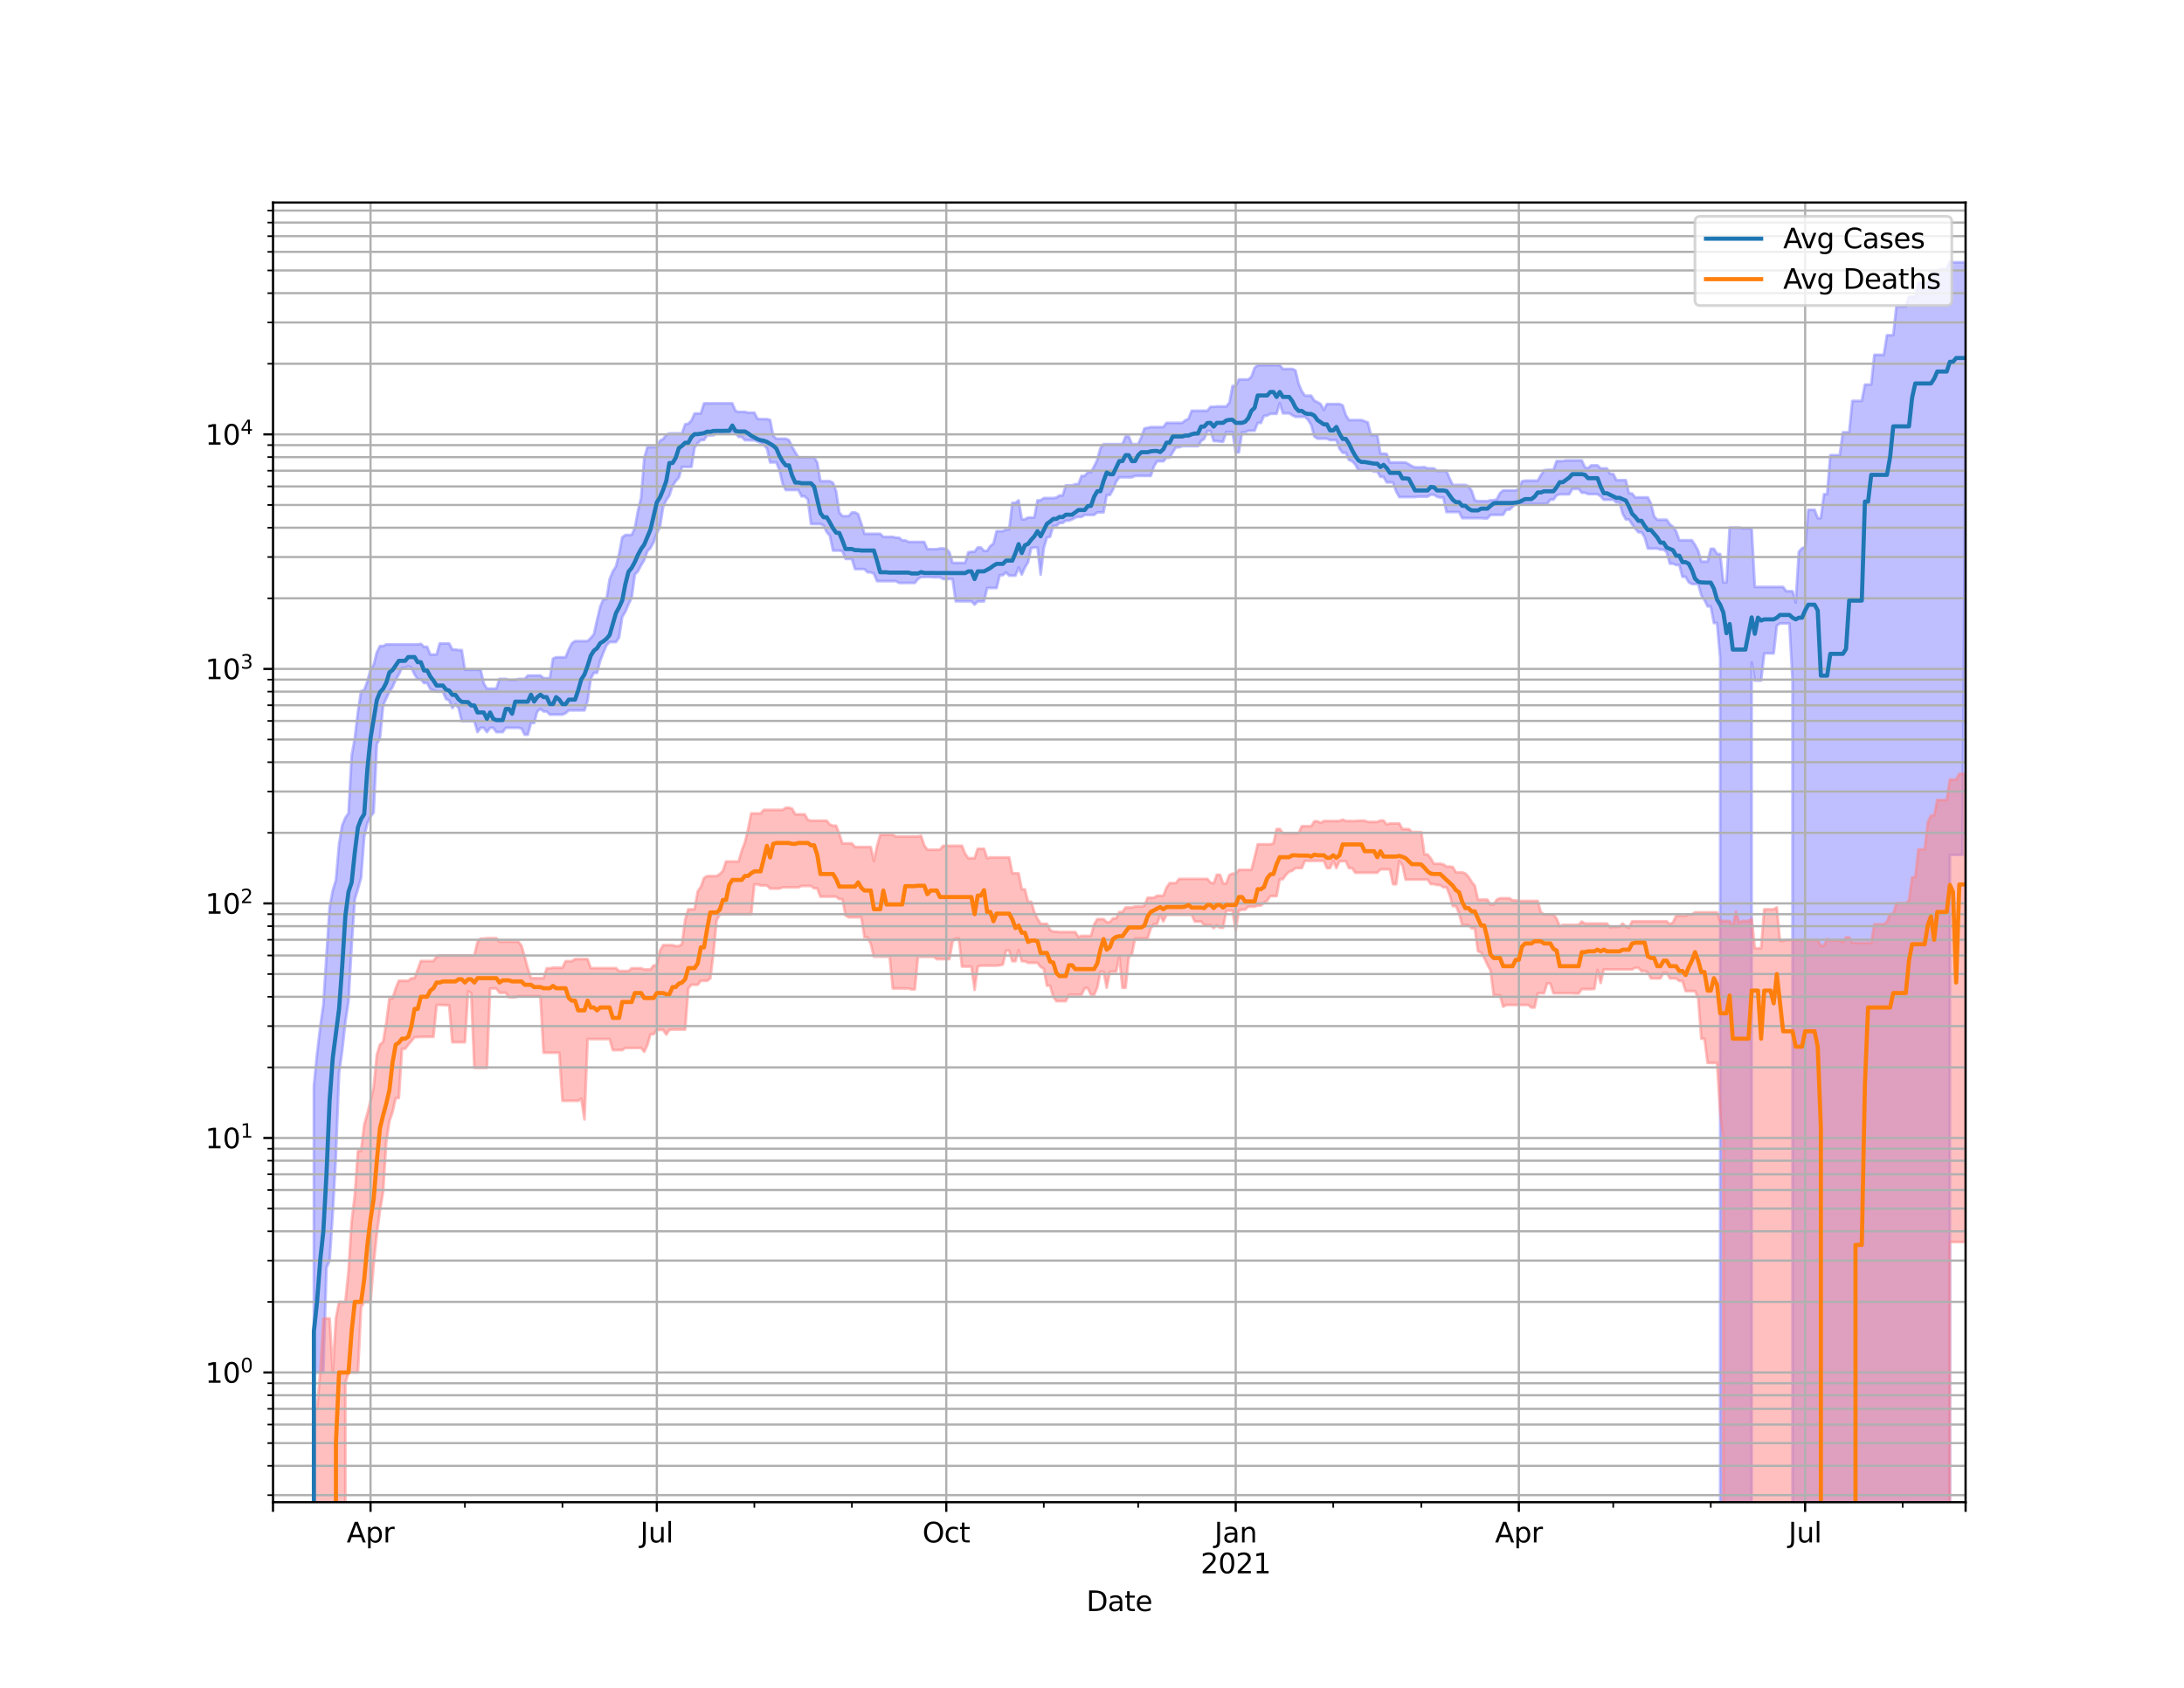 <?xml version="1.0" encoding="utf-8" standalone="no"?>
<!DOCTYPE svg PUBLIC "-//W3C//DTD SVG 1.1//EN"
  "http://www.w3.org/Graphics/SVG/1.1/DTD/svg11.dtd">
<svg height="612pt" version="1.1" viewBox="0 0 792 612" width="792pt" xmlns="http://www.w3.org/2000/svg" xmlns:xlink="http://www.w3.org/1999/xlink">
 <defs>
  <style type="text/css">*{stroke-linecap:butt;stroke-linejoin:round;}</style>
 </defs>
 <g id="figure_1">
  <g id="patch_1">
   <path d="M 0 612 
L 792 612 
L 792 0 
L 0 0 
z
" style="fill:#ffffff;"/>
  </g>
  <g id="axes_1">
   <g id="patch_2">
    <path d="M 99 544.68 
L 712.8 544.68 
L 712.8 73.44 
L 99 73.44 
z
" style="fill:#ffffff;"/>
   </g>
   <g id="PolyCollection_1">
    <path clip-path="url(#p68e2955192)" d="M 99 85537.817 
L 99 85537.817 
L 100.141 85537.817 
L 101.282 85537.817 
L 102.423 85537.817 
L 103.564 85537.817 
L 104.704 85537.817 
L 105.845 85537.817 
L 106.986 85537.817 
L 108.127 85537.817 
L 109.268 85537.817 
L 110.409 85537.817 
L 111.55 85537.817 
L 112.691 85537.817 
L 113.832 393.68 
L 114.972 382.181 
L 116.113 372.541 
L 117.254 364.4 
L 118.395 346.446 
L 119.536 328.972 
L 120.677 322.871 
L 121.818 319.103 
L 122.959 306.077 
L 124.1 299.241 
L 125.241 296.531 
L 126.381 294.895 
L 127.522 274.029 
L 128.663 267.692 
L 129.804 258.105 
L 130.945 250.597 
L 132.086 250.159 
L 133.227 247.031 
L 134.368 242.896 
L 135.509 241.056 
L 136.649 236.559 
L 137.79 234.26 
L 138.931 234.26 
L 140.072 233.657 
L 141.213 233.657 
L 142.354 233.657 
L 143.495 233.657 
L 144.636 233.657 
L 145.777 233.657 
L 146.917 233.657 
L 148.058 233.657 
L 149.199 233.657 
L 150.34 233.657 
L 151.481 233.657 
L 152.622 233.469 
L 153.763 234.533 
L 154.904 234.533 
L 156.045 237.33 
L 157.186 237.33 
L 158.326 237.33 
L 159.467 233.305 
L 160.608 233.305 
L 161.749 233.305 
L 162.89 233.305 
L 164.031 235.527 
L 165.172 235.527 
L 166.313 235.72 
L 167.454 235.72 
L 168.594 242.859 
L 169.735 242.859 
L 170.876 242.859 
L 172.017 242.859 
L 173.158 242.859 
L 174.299 242.859 
L 175.44 247.798 
L 176.581 249.694 
L 177.722 249.694 
L 178.862 249.694 
L 180.003 249.694 
L 181.144 246.165 
L 182.285 246.165 
L 183.426 246.165 
L 184.567 246.538 
L 185.708 246.538 
L 186.849 246.538 
L 187.99 246.194 
L 189.13 246.194 
L 190.271 246.194 
L 191.412 244.939 
L 192.553 244.939 
L 193.694 244.939 
L 194.835 244.939 
L 195.976 244.939 
L 197.117 245.889 
L 198.258 245.889 
L 199.399 245.889 
L 200.539 238.802 
L 201.68 238.325 
L 202.821 238.325 
L 203.962 238.325 
L 205.103 238.325 
L 206.244 235.512 
L 207.385 233.264 
L 208.526 232.471 
L 209.667 232.471 
L 210.807 232.471 
L 211.948 232.471 
L 213.089 232.471 
L 214.23 231.325 
L 215.371 229.992 
L 216.512 224.853 
L 217.653 220.004 
L 218.794 217.278 
L 219.935 217.278 
L 221.075 210.03 
L 222.216 207.232 
L 223.357 205.434 
L 224.498 200.996 
L 225.639 194.849 
L 226.78 193.985 
L 227.921 193.985 
L 229.062 193.985 
L 230.203 191.517 
L 231.343 185.247 
L 232.484 180.539 
L 233.625 166.146 
L 234.766 162.144 
L 235.907 162.144 
L 237.048 162.144 
L 238.189 162.144 
L 239.33 159.816 
L 240.471 159.177 
L 241.612 157.678 
L 242.752 157.154 
L 243.893 157.154 
L 245.034 157.154 
L 246.175 157.154 
L 247.316 157.154 
L 248.457 153.86 
L 249.598 153.609 
L 250.739 152.497 
L 251.88 149.932 
L 253.02 149.932 
L 254.161 149.932 
L 255.302 146.245 
L 256.443 146.245 
L 257.584 146.245 
L 258.725 146.245 
L 259.866 146.245 
L 261.007 146.245 
L 262.148 146.245 
L 263.288 146.245 
L 264.429 146.245 
L 265.57 146.245 
L 266.711 149.022 
L 267.852 149.354 
L 268.993 149.354 
L 270.134 149.354 
L 271.275 149.643 
L 272.416 149.643 
L 273.557 149.643 
L 274.697 151.88 
L 275.838 151.974 
L 276.979 151.974 
L 278.12 151.974 
L 279.261 152.254 
L 280.402 158.014 
L 281.543 159.072 
L 282.684 159.072 
L 283.825 159.072 
L 284.965 159.072 
L 286.106 159.583 
L 287.247 161.989 
L 288.388 164.009 
L 289.529 165.824 
L 290.67 165.824 
L 291.811 165.824 
L 292.952 165.824 
L 294.093 165.824 
L 295.233 165.824 
L 296.374 167.723 
L 297.515 174.463 
L 298.656 174.463 
L 299.797 174.463 
L 300.938 174.463 
L 302.079 175.098 
L 303.22 178.203 
L 304.361 185.817 
L 305.501 187.14 
L 306.642 187.14 
L 307.783 187.14 
L 308.924 185.817 
L 310.065 185.817 
L 311.206 186.404 
L 312.347 189.873 
L 313.488 193.554 
L 314.629 193.554 
L 315.77 193.554 
L 316.91 193.554 
L 318.051 193.554 
L 319.192 193.554 
L 320.333 194.68 
L 321.474 194.68 
L 322.615 194.68 
L 323.756 194.68 
L 324.897 194.963 
L 326.038 194.963 
L 327.178 195.941 
L 328.319 195.941 
L 329.46 196.509 
L 330.601 196.509 
L 331.742 196.509 
L 332.883 196.509 
L 334.024 196.509 
L 335.165 196.509 
L 336.306 199.126 
L 337.446 199.126 
L 338.587 199.126 
L 339.728 199.126 
L 340.869 198.865 
L 342.01 198.865 
L 343.151 199.039 
L 344.292 200.277 
L 345.433 204.102 
L 346.574 204.102 
L 347.714 204.102 
L 348.855 204.102 
L 349.996 204.102 
L 351.137 200.277 
L 352.278 200.063 
L 353.419 200.063 
L 354.56 198.513 
L 355.701 198.513 
L 356.842 199.737 
L 357.983 199.737 
L 359.123 197.989 
L 360.264 197.114 
L 361.405 192.604 
L 362.546 192.604 
L 363.687 192.604 
L 364.828 191.998 
L 365.969 191.998 
L 367.11 182.341 
L 368.251 182.341 
L 369.391 181.425 
L 370.532 188.303 
L 371.673 188.303 
L 372.814 187.661 
L 373.955 187.661 
L 375.096 187.661 
L 376.237 181.425 
L 377.378 181.425 
L 378.519 180.6 
L 379.659 180.6 
L 380.8 180.6 
L 381.941 180.6 
L 383.082 180.436 
L 384.223 179.661 
L 385.364 179.661 
L 386.505 176.014 
L 387.646 176.014 
L 388.787 176.014 
L 389.928 175.566 
L 391.068 175.566 
L 392.209 172.561 
L 393.35 172.561 
L 394.491 171.209 
L 395.632 171.209 
L 396.773 169.117 
L 397.914 166.746 
L 399.055 162.486 
L 400.196 161.044 
L 401.336 161.044 
L 402.477 161.044 
L 403.618 161.044 
L 404.759 161.044 
L 405.9 161.044 
L 407.041 161.044 
L 408.182 158.25 
L 409.323 158.25 
L 410.464 161.044 
L 411.604 161.044 
L 412.745 161.044 
L 413.886 158.544 
L 415.027 155.323 
L 416.168 155.132 
L 417.309 154.869 
L 418.45 154.869 
L 419.591 154.869 
L 420.732 154.869 
L 421.872 154.869 
L 423.013 153.329 
L 424.154 153.329 
L 425.295 153.329 
L 426.436 153.329 
L 427.577 153.329 
L 428.718 153.329 
L 429.859 152.405 
L 431 151.854 
L 432.141 148.936 
L 433.281 148.936 
L 434.422 148.936 
L 435.563 148.936 
L 436.704 148.936 
L 437.845 148.936 
L 438.986 147.519 
L 440.127 147.519 
L 441.268 147.393 
L 442.409 147.393 
L 443.549 147.393 
L 444.69 147.393 
L 445.831 145.997 
L 446.972 139.933 
L 448.113 139.933 
L 449.254 137.584 
L 450.395 137.584 
L 451.536 137.584 
L 452.677 137.584 
L 453.817 136.609 
L 454.958 133.396 
L 456.099 132.402 
L 457.24 132.402 
L 458.381 132.402 
L 459.522 132.402 
L 460.663 132.402 
L 461.804 132.402 
L 462.945 132.402 
L 464.086 132.402 
L 465.226 133.783 
L 466.367 133.783 
L 467.508 133.783 
L 468.649 133.783 
L 469.79 134.316 
L 470.931 139.126 
L 472.072 141.841 
L 473.213 143.462 
L 474.354 143.462 
L 475.494 143.462 
L 476.635 145.314 
L 477.776 145.82 
L 478.917 146.511 
L 480.058 148.659 
L 481.199 146.511 
L 482.34 146.511 
L 483.481 146.511 
L 484.622 146.511 
L 485.762 146.511 
L 486.903 146.977 
L 488.044 150.519 
L 489.185 152.316 
L 490.326 152.316 
L 491.467 152.316 
L 492.608 152.316 
L 493.749 152.316 
L 494.89 152.748 
L 496.03 153.183 
L 497.171 157.757 
L 498.312 157.757 
L 499.453 157.757 
L 500.594 164.467 
L 501.735 164.467 
L 502.876 164.593 
L 504.017 167.669 
L 505.158 167.669 
L 506.299 167.669 
L 507.439 167.669 
L 508.58 167.669 
L 509.721 167.702 
L 510.862 168.307 
L 512.003 169.005 
L 513.144 169.456 
L 514.285 169.456 
L 515.426 169.456 
L 516.567 169.378 
L 517.707 169.819 
L 518.848 169.819 
L 519.989 169.819 
L 521.13 170.77 
L 522.271 170.77 
L 523.412 170.77 
L 524.553 170.77 
L 525.694 173.504 
L 526.835 175.835 
L 527.975 175.835 
L 529.116 175.835 
L 530.257 175.835 
L 531.398 175.835 
L 532.539 176.352 
L 533.68 177.901 
L 534.821 181.403 
L 535.962 181.709 
L 537.103 181.709 
L 538.243 181.709 
L 539.384 181.709 
L 540.525 181.403 
L 541.666 181.403 
L 542.807 181.055 
L 543.948 178.811 
L 545.089 177.834 
L 546.23 177.834 
L 547.371 177.834 
L 548.512 177.834 
L 549.652 177.834 
L 550.793 177.301 
L 551.934 174.518 
L 553.075 174.283 
L 554.216 174.283 
L 555.357 174.283 
L 556.498 174.283 
L 557.639 174.283 
L 558.78 172.29 
L 559.92 170.558 
L 561.061 170.376 
L 562.202 170.376 
L 563.343 170.376 
L 564.484 167.183 
L 565.625 167.183 
L 566.766 167.183 
L 567.907 166.932 
L 569.048 166.932 
L 570.188 166.932 
L 571.329 166.932 
L 572.47 166.932 
L 573.611 166.932 
L 574.752 169.41 
L 575.893 169.74 
L 577.034 168.738 
L 578.175 168.738 
L 579.316 168.738 
L 580.457 169.851 
L 581.597 169.851 
L 582.738 169.851 
L 583.879 171.803 
L 585.02 171.803 
L 586.161 174.106 
L 587.302 174.106 
L 588.443 174.106 
L 589.584 174.106 
L 590.725 178.878 
L 591.865 178.967 
L 593.006 180.359 
L 594.147 180.359 
L 595.288 180.359 
L 596.429 180.359 
L 597.57 180.359 
L 598.711 182.619 
L 599.852 187.229 
L 600.993 188.453 
L 602.133 188.453 
L 603.274 188.453 
L 604.415 188.453 
L 605.556 190.117 
L 606.697 190.992 
L 607.838 192.648 
L 608.979 195.907 
L 610.12 195.907 
L 611.261 195.907 
L 612.401 195.907 
L 613.542 195.907 
L 614.683 197.562 
L 615.824 199.684 
L 616.965 203.622 
L 618.106 203.622 
L 619.247 203.622 
L 620.388 198.985 
L 621.529 198.985 
L 622.67 200.808 
L 623.81 200.926 
L 624.951 211.173 
L 626.092 211.173 
L 627.233 191.31 
L 628.374 191.31 
L 629.515 191.31 
L 630.656 191.31 
L 631.797 191.591 
L 632.938 191.591 
L 634.078 191.591 
L 635.219 191.591 
L 636.36 212.819 
L 637.501 212.819 
L 638.642 212.819 
L 639.783 212.819 
L 640.924 212.819 
L 642.065 212.819 
L 643.206 212.819 
L 644.346 212.819 
L 645.487 212.819 
L 646.628 212.819 
L 647.769 214.367 
L 648.91 214.367 
L 650.051 214.367 
L 651.192 218.454 
L 652.333 200.104 
L 653.474 198.779 
L 654.614 198.398 
L 655.755 184.849 
L 656.896 184.849 
L 658.037 184.849 
L 659.178 187.864 
L 660.319 187.864 
L 661.46 179.187 
L 662.601 179.187 
L 663.742 165.04 
L 664.883 165.04 
L 666.023 165.04 
L 667.164 165.04 
L 668.305 156.758 
L 669.446 156.758 
L 670.587 156.758 
L 671.728 145.372 
L 672.869 145.372 
L 674.01 145.372 
L 675.151 145.372 
L 676.291 139.465 
L 677.432 139.465 
L 678.573 139.465 
L 679.714 128.665 
L 680.855 128.665 
L 681.996 128.665 
L 683.137 128.665 
L 684.278 121.556 
L 685.419 121.556 
L 686.559 121.556 
L 687.7 111.149 
L 688.841 111.149 
L 689.982 111.149 
L 691.123 111.149 
L 692.264 107.578 
L 693.405 107.578 
L 694.546 107.578 
L 695.687 102.519 
L 696.828 102.519 
L 697.968 102.519 
L 699.109 102.519 
L 700.25 98.279 
L 701.391 98.279 
L 702.532 98.279 
L 703.673 97.603 
L 704.814 97.603 
L 705.955 97.603 
L 707.096 94.86 
L 708.236 95.115 
L 709.377 95.115 
L 710.518 95.115 
L 711.659 95.115 
L 712.8 95.115 
L 712.8 152.692 
L 712.8 152.692 
L 711.659 309.969 
L 710.518 309.969 
L 709.377 309.969 
L 708.236 309.969 
L 707.096 309.969 
L 705.955 85537.817 
L 704.814 85537.817 
L 703.673 85537.817 
L 702.532 85537.817 
L 701.391 85537.817 
L 700.25 85537.817 
L 699.109 85537.817 
L 697.968 85537.817 
L 696.828 85537.817 
L 695.687 85537.817 
L 694.546 85537.817 
L 693.405 85537.817 
L 692.264 85537.817 
L 691.123 85537.817 
L 689.982 85537.817 
L 688.841 85537.817 
L 687.7 85537.817 
L 686.559 85537.817 
L 685.419 85537.817 
L 684.278 85537.817 
L 683.137 85537.817 
L 681.996 85537.817 
L 680.855 85537.817 
L 679.714 85537.817 
L 678.573 85537.817 
L 677.432 85537.817 
L 676.291 85537.817 
L 675.151 85537.817 
L 674.01 85537.817 
L 672.869 85537.817 
L 671.728 85537.817 
L 670.587 85537.817 
L 669.446 85537.817 
L 668.305 85537.817 
L 667.164 85537.817 
L 666.023 85537.817 
L 664.883 85537.817 
L 663.742 85537.817 
L 662.601 85537.817 
L 661.46 85537.817 
L 660.319 85537.817 
L 659.178 85537.817 
L 658.037 85537.817 
L 656.896 85537.817 
L 655.755 85537.817 
L 654.614 85537.817 
L 653.474 85537.817 
L 652.333 85537.817 
L 651.192 85537.817 
L 650.051 246.765 
L 648.91 226.057 
L 647.769 226.057 
L 646.628 226.057 
L 645.487 226.057 
L 644.346 226.831 
L 643.206 236.909 
L 642.065 236.909 
L 640.924 236.909 
L 639.783 236.909 
L 638.642 246.765 
L 637.501 246.765 
L 636.36 246.765 
L 635.219 240.193 
L 634.078 85537.817 
L 632.938 85537.817 
L 631.797 85537.817 
L 630.656 85537.817 
L 629.515 85537.817 
L 628.374 85537.817 
L 627.233 85537.817 
L 626.092 85537.817 
L 624.951 85537.817 
L 623.81 238.666 
L 622.67 225.909 
L 621.529 225.909 
L 620.388 219.876 
L 619.247 219.876 
L 618.106 217.577 
L 616.965 215.854 
L 615.824 211.759 
L 614.683 211.759 
L 613.542 211.759 
L 612.401 211.129 
L 611.261 209.131 
L 610.12 209.131 
L 608.979 204.875 
L 607.838 204.875 
L 606.697 204.377 
L 605.556 204.377 
L 604.415 200.209 
L 603.274 199.28 
L 602.133 199.28 
L 600.993 198.898 
L 599.852 198.898 
L 598.711 198.898 
L 597.57 198.898 
L 596.429 194.823 
L 595.288 192.992 
L 594.147 192.992 
L 593.006 191.68 
L 591.865 190.136 
L 590.725 188.339 
L 589.584 188.339 
L 588.443 186.275 
L 587.302 182.171 
L 586.161 182.171 
L 585.02 181.215 
L 583.879 181.215 
L 582.738 181.215 
L 581.597 181.215 
L 580.457 179.953 
L 579.316 179.177 
L 578.175 179.177 
L 577.034 179.139 
L 575.893 179.139 
L 574.752 178.667 
L 573.611 178.667 
L 572.47 177.231 
L 571.329 177.288 
L 570.188 177.288 
L 569.048 179.229 
L 567.907 179.229 
L 566.766 179.229 
L 565.625 179.229 
L 564.484 179.597 
L 563.343 181.151 
L 562.202 181.151 
L 561.061 182.731 
L 559.92 182.731 
L 558.78 182.731 
L 557.639 182.731 
L 556.498 182.731 
L 555.357 182.731 
L 554.216 182.731 
L 553.075 182.731 
L 551.934 182.731 
L 550.793 182.731 
L 549.652 182.731 
L 548.512 183.781 
L 547.371 184.825 
L 546.23 184.825 
L 545.089 186.682 
L 543.948 186.682 
L 542.807 186.682 
L 541.666 186.682 
L 540.525 186.682 
L 539.384 187.971 
L 538.243 187.971 
L 537.103 187.878 
L 535.962 187.878 
L 534.821 187.878 
L 533.68 187.878 
L 532.539 187.878 
L 531.398 187.878 
L 530.257 187.878 
L 529.116 185.672 
L 527.975 185.672 
L 526.835 185.672 
L 525.694 185.672 
L 524.553 185.672 
L 523.412 180.38 
L 522.271 180.38 
L 521.13 180.123 
L 519.989 179.372 
L 518.848 179.372 
L 517.707 180.088 
L 516.567 180.088 
L 515.426 180.088 
L 514.285 180.088 
L 513.144 180.229 
L 512.003 180.229 
L 510.862 180.229 
L 509.721 180.229 
L 508.58 180.229 
L 507.439 180.229 
L 506.299 178.215 
L 505.158 174.911 
L 504.017 174.911 
L 502.876 174.911 
L 501.735 172.894 
L 500.594 172.894 
L 499.453 170.972 
L 498.312 170.972 
L 497.171 170.575 
L 496.03 170.575 
L 494.89 170.575 
L 493.749 170.575 
L 492.608 170.575 
L 491.467 168.445 
L 490.326 167.208 
L 489.185 166.769 
L 488.044 164.177 
L 486.903 164.177 
L 485.762 162.691 
L 484.622 159.575 
L 483.481 159.575 
L 482.34 159.575 
L 481.199 159.053 
L 480.058 159.053 
L 478.917 159.053 
L 477.776 159.053 
L 476.635 158.269 
L 475.494 154.096 
L 474.354 152.249 
L 473.213 151.137 
L 472.072 151.137 
L 470.931 151.137 
L 469.79 151.137 
L 468.649 150.568 
L 467.508 149.873 
L 466.367 149.873 
L 465.226 149.873 
L 464.086 146.2 
L 462.945 150.037 
L 461.804 150.037 
L 460.663 150.037 
L 459.522 150.689 
L 458.381 150.787 
L 457.24 153.345 
L 456.099 153.345 
L 454.958 156.185 
L 453.817 156.185 
L 452.677 156.185 
L 451.536 156.731 
L 450.395 156.731 
L 449.254 164.024 
L 448.113 164.024 
L 446.972 156.657 
L 445.831 156.657 
L 444.69 156.657 
L 443.549 160.14 
L 442.409 160.12 
L 441.268 159.92 
L 440.127 159.92 
L 438.986 156.295 
L 437.845 156.295 
L 436.704 159.108 
L 435.563 159.92 
L 434.422 161.773 
L 433.281 161.773 
L 432.141 161.773 
L 431 161.773 
L 429.859 161.773 
L 428.718 161.773 
L 427.577 162.189 
L 426.436 162.196 
L 425.295 163.979 
L 424.154 165.937 
L 423.013 165.937 
L 421.872 167.267 
L 420.732 167.267 
L 419.591 167.267 
L 418.45 169.16 
L 417.309 172.557 
L 416.168 172.557 
L 415.027 172.557 
L 413.886 172.557 
L 412.745 172.557 
L 411.604 172.557 
L 410.464 173.062 
L 409.323 173.062 
L 408.182 173.062 
L 407.041 173.062 
L 405.9 173.062 
L 404.759 174.671 
L 403.618 177.523 
L 402.477 179.495 
L 401.336 179.495 
L 400.196 185.771 
L 399.055 185.771 
L 397.914 185.771 
L 396.773 186.706 
L 395.632 186.706 
L 394.491 186.706 
L 393.35 186.706 
L 392.209 187.411 
L 391.068 187.411 
L 389.928 187.687 
L 388.787 188.349 
L 387.646 188.773 
L 386.505 188.773 
L 385.364 189.629 
L 384.223 189.629 
L 383.082 190.678 
L 381.941 190.678 
L 380.8 194.644 
L 379.659 194.89 
L 378.519 198.695 
L 377.378 208.352 
L 376.237 198.522 
L 375.096 198.522 
L 373.955 198.734 
L 372.814 203.878 
L 371.673 205.769 
L 370.532 208.352 
L 369.391 205.769 
L 368.251 208.706 
L 367.11 208.706 
L 365.969 208.706 
L 364.828 207.569 
L 363.687 208.549 
L 362.546 208.549 
L 361.405 213.208 
L 360.264 213.208 
L 359.123 213.208 
L 357.983 213.208 
L 356.842 218.065 
L 355.701 218.065 
L 354.56 218.065 
L 353.419 219.214 
L 352.278 218.039 
L 351.137 218.039 
L 349.996 218.039 
L 348.855 218.039 
L 347.714 218.039 
L 346.574 218.039 
L 345.433 209.934 
L 344.292 209.934 
L 343.151 209.934 
L 342.01 209.934 
L 340.869 209.317 
L 339.728 209.317 
L 338.587 209.317 
L 337.446 209.215 
L 336.306 209.215 
L 335.165 209.215 
L 334.024 209.215 
L 332.883 209.958 
L 331.742 211.378 
L 330.601 211.378 
L 329.46 211.378 
L 328.319 211.378 
L 327.178 211.378 
L 326.038 211.378 
L 324.897 210.712 
L 323.756 210.712 
L 322.615 210.712 
L 321.474 210.712 
L 320.333 210.712 
L 319.192 210.712 
L 318.051 210.712 
L 316.91 208 
L 315.77 207.52 
L 314.629 207.52 
L 313.488 206.352 
L 312.347 206.352 
L 311.206 206.352 
L 310.065 206.352 
L 308.924 202.663 
L 307.783 202.663 
L 306.642 202.656 
L 305.501 199.875 
L 304.361 199.635 
L 303.22 199.635 
L 302.079 199.635 
L 300.938 194.235 
L 299.797 192.924 
L 298.656 190.543 
L 297.515 189.972 
L 296.374 189.972 
L 295.233 189.972 
L 294.093 189.972 
L 292.952 181.062 
L 291.811 179.969 
L 290.67 179.969 
L 289.529 177.666 
L 288.388 177.666 
L 287.247 177.666 
L 286.106 177.666 
L 284.965 177.666 
L 283.825 175.45 
L 282.684 170.586 
L 281.543 167.658 
L 280.402 167.658 
L 279.261 167.658 
L 278.12 162.587 
L 276.979 161.409 
L 275.838 160.548 
L 274.697 160.051 
L 273.557 159.666 
L 272.416 159.666 
L 271.275 159.607 
L 270.134 159.607 
L 268.993 158.433 
L 267.852 158.433 
L 266.711 156.981 
L 265.57 156.616 
L 264.429 156.616 
L 263.288 156.616 
L 262.148 156.981 
L 261.007 156.907 
L 259.866 156.907 
L 258.725 157.835 
L 257.584 157.835 
L 256.443 157.835 
L 255.302 159.555 
L 254.161 159.555 
L 253.02 160.708 
L 251.88 162.321 
L 250.739 169.282 
L 249.598 169.282 
L 248.457 169.282 
L 247.316 169.282 
L 246.175 173.181 
L 245.034 174.495 
L 243.893 176.152 
L 242.752 179.67 
L 241.612 181.369 
L 240.471 183.781 
L 239.33 191.099 
L 238.189 193.34 
L 237.048 196.556 
L 235.907 198.691 
L 234.766 199.826 
L 233.625 203.069 
L 232.484 204.969 
L 231.343 207.15 
L 230.203 208.339 
L 229.062 216.855 
L 227.921 219.076 
L 226.78 221.83 
L 225.639 223.704 
L 224.498 231.159 
L 223.357 232.808 
L 222.216 232.808 
L 221.075 232.808 
L 219.935 233.975 
L 218.794 236.691 
L 217.653 239.595 
L 216.512 243.967 
L 215.371 243.967 
L 214.23 246.096 
L 213.089 254.072 
L 211.948 257.585 
L 210.807 257.585 
L 209.667 257.585 
L 208.526 257.585 
L 207.385 257.585 
L 206.244 257.585 
L 205.103 258.586 
L 203.962 259.103 
L 202.821 259.103 
L 201.68 259.103 
L 200.539 259.103 
L 199.399 259.103 
L 198.258 257.976 
L 197.117 257.976 
L 195.976 257.018 
L 194.835 257.976 
L 193.694 262.14 
L 192.553 262.14 
L 191.412 266.373 
L 190.271 266.373 
L 189.13 264.159 
L 187.99 263.895 
L 186.849 263.895 
L 185.708 263.895 
L 184.567 263.895 
L 183.426 263.895 
L 182.285 265.462 
L 181.144 265.462 
L 180.003 265.462 
L 178.862 263.895 
L 177.722 263.895 
L 176.581 265.462 
L 175.44 263.895 
L 174.299 263.895 
L 173.158 265.462 
L 172.017 261.48 
L 170.876 261.48 
L 169.735 261.48 
L 168.594 261.48 
L 167.454 261.48 
L 166.313 256.724 
L 165.172 255.392 
L 164.031 256.724 
L 162.89 253.961 
L 161.749 253.486 
L 160.608 250.79 
L 159.467 250.79 
L 158.326 250.79 
L 157.186 250.3 
L 156.045 249.851 
L 154.904 247.62 
L 153.763 247.687 
L 152.622 246.304 
L 151.481 246.304 
L 150.34 244.571 
L 149.199 242.125 
L 148.058 241.588 
L 146.917 242.125 
L 145.777 242.125 
L 144.636 244.575 
L 143.495 246.493 
L 142.354 249.133 
L 141.213 250.795 
L 140.072 253.224 
L 138.931 255.781 
L 137.79 267.648 
L 136.649 269.794 
L 135.509 294.621 
L 134.368 296.087 
L 133.227 298.494 
L 132.086 303.296 
L 130.945 318.29 
L 129.804 322.354 
L 128.663 326.096 
L 127.522 342.926 
L 126.381 363.025 
L 125.241 370.597 
L 124.1 380.908 
L 122.959 389.11 
L 121.818 419.06 
L 120.677 439.728 
L 119.536 457.086 
L 118.395 459.634 
L 117.254 497.66 
L 116.113 497.66 
L 114.972 497.66 
L 113.832 497.66 
L 112.691 85537.817 
L 111.55 85537.817 
L 110.409 85537.817 
L 109.268 85537.817 
L 108.127 85537.817 
L 106.986 85537.817 
L 105.845 85537.817 
L 104.704 85537.817 
L 103.564 85537.817 
L 102.423 85537.817 
L 101.282 85537.817 
L 100.141 85537.817 
L 99 85537.817 
z
" style="fill:#8080ff;fill-opacity:0.5;stroke:#8080ff;stroke-opacity:0.5;"/>
   </g>
   <g id="PolyCollection_2">
    <path clip-path="url(#p68e2955192)" d="M 99 85537.817 
L 99 85537.817 
L 100.141 85537.817 
L 101.282 85537.817 
L 102.423 85537.817 
L 103.564 85537.817 
L 104.704 85537.817 
L 105.845 85537.817 
L 106.986 85537.817 
L 108.127 85537.817 
L 109.268 85537.817 
L 110.409 85537.817 
L 111.55 85537.817 
L 112.691 85537.817 
L 113.832 510.833 
L 114.972 510.833 
L 116.113 497.66 
L 117.254 478.063 
L 118.395 478.063 
L 119.536 478.063 
L 120.677 497.66 
L 121.818 478.063 
L 122.959 472.061 
L 124.1 472.061 
L 125.241 472.061 
L 126.381 460.977 
L 127.522 442.941 
L 128.663 433.381 
L 129.804 417.341 
L 130.945 417.341 
L 132.086 407.781 
L 133.227 403.793 
L 134.368 399.153 
L 135.509 394.35 
L 136.649 382.507 
L 137.79 378.779 
L 138.931 377.759 
L 140.072 370.954 
L 141.213 362.073 
L 142.354 362.073 
L 143.495 358.408 
L 144.636 355.622 
L 145.777 355.622 
L 146.917 355.622 
L 148.058 355.622 
L 149.199 354.687 
L 150.34 354.687 
L 151.481 351.589 
L 152.622 348.47 
L 153.763 348.47 
L 154.904 348.47 
L 156.045 348.47 
L 157.186 348.47 
L 158.326 346.817 
L 159.467 346.446 
L 160.608 346.446 
L 161.749 346.446 
L 162.89 346.446 
L 164.031 346.446 
L 165.172 346.446 
L 166.313 346.446 
L 167.454 346.446 
L 168.594 346.446 
L 169.735 346.446 
L 170.876 346.446 
L 172.017 346.446 
L 173.158 341.607 
L 174.299 340.333 
L 175.44 340.333 
L 176.581 340.177 
L 177.722 340.177 
L 178.862 340.177 
L 180.003 340.177 
L 181.144 341.445 
L 182.285 341.445 
L 183.426 341.445 
L 184.567 341.445 
L 185.708 341.445 
L 186.849 341.445 
L 187.99 341.445 
L 189.13 342.982 
L 190.271 346.942 
L 191.412 351.097 
L 192.553 354.687 
L 193.694 354.687 
L 194.835 354.687 
L 195.976 354.687 
L 197.117 354.687 
L 198.258 351.097 
L 199.399 351.097 
L 200.539 350.889 
L 201.68 350.889 
L 202.821 350.889 
L 203.962 350.889 
L 205.103 348.535 
L 206.244 348.535 
L 207.385 348.535 
L 208.526 347.762 
L 209.667 347.762 
L 210.807 347.762 
L 211.948 347.762 
L 213.089 347.762 
L 214.23 351.028 
L 215.371 351.028 
L 216.512 351.028 
L 217.653 351.028 
L 218.794 351.028 
L 219.935 351.028 
L 221.075 351.028 
L 222.216 351.028 
L 223.357 351.028 
L 224.498 352.088 
L 225.639 352.088 
L 226.78 352.088 
L 227.921 352.088 
L 229.062 351.097 
L 230.203 351.097 
L 231.343 351.097 
L 232.484 351.097 
L 233.625 351.519 
L 234.766 351.519 
L 235.907 351.519 
L 237.048 350.065 
L 238.189 350.065 
L 239.33 344.703 
L 240.471 342.703 
L 241.612 342.703 
L 242.752 342.703 
L 243.893 342.703 
L 245.034 343.038 
L 246.175 343.038 
L 247.316 342.371 
L 248.457 333.495 
L 249.598 329.708 
L 250.739 329.708 
L 251.88 329.708 
L 253.02 323.23 
L 254.161 321.593 
L 255.302 318.348 
L 256.443 317.664 
L 257.584 317.664 
L 258.725 317.664 
L 259.866 317.664 
L 261.007 316.937 
L 262.148 315.819 
L 263.288 312.384 
L 264.429 312.384 
L 265.57 312.384 
L 266.711 312.384 
L 267.852 312.384 
L 268.993 308.442 
L 270.134 305.443 
L 271.275 300.71 
L 272.416 294.956 
L 273.557 294.956 
L 274.697 294.956 
L 275.838 294.956 
L 276.979 293.651 
L 278.12 293.651 
L 279.261 293.651 
L 280.402 293.651 
L 281.543 293.651 
L 282.684 293.651 
L 283.825 293.651 
L 284.965 292.892 
L 286.106 292.892 
L 287.247 293.24 
L 288.388 295.262 
L 289.529 295.262 
L 290.67 295.262 
L 291.811 295.262 
L 292.952 297.287 
L 294.093 297.581 
L 295.233 297.581 
L 296.374 297.581 
L 297.515 297.581 
L 298.656 297.581 
L 299.797 297.581 
L 300.938 298.984 
L 302.079 299.395 
L 303.22 299.395 
L 304.361 302.408 
L 305.501 305.81 
L 306.642 305.81 
L 307.783 305.81 
L 308.924 305.81 
L 310.065 307.124 
L 311.206 307.124 
L 312.347 307.124 
L 313.488 307.124 
L 314.629 307.124 
L 315.77 307.124 
L 316.91 312.165 
L 318.051 306.786 
L 319.192 302.708 
L 320.333 302.708 
L 321.474 302.708 
L 322.615 302.708 
L 323.756 302.708 
L 324.897 303.335 
L 326.038 303.335 
L 327.178 303.335 
L 328.319 303.335 
L 329.46 303.335 
L 330.601 303.335 
L 331.742 303.335 
L 332.883 303.335 
L 334.024 303.067 
L 335.165 306.555 
L 336.306 308.091 
L 337.446 308.091 
L 338.587 308.091 
L 339.728 308.091 
L 340.869 308.091 
L 342.01 306.681 
L 343.151 306.681 
L 344.292 306.681 
L 345.433 306.681 
L 346.574 306.681 
L 347.714 306.681 
L 348.855 306.681 
L 349.996 309.558 
L 351.137 311.18 
L 352.278 311.18 
L 353.419 311.18 
L 354.56 307.766 
L 355.701 307.766 
L 356.842 307.766 
L 357.983 311.18 
L 359.123 310.897 
L 360.264 310.897 
L 361.405 310.897 
L 362.546 310.897 
L 363.687 310.897 
L 364.828 310.897 
L 365.969 310.897 
L 367.11 316.661 
L 368.251 316.661 
L 369.391 316.661 
L 370.532 322.483 
L 371.673 322.483 
L 372.814 326.957 
L 373.955 326.957 
L 375.096 330.7 
L 376.237 333.107 
L 377.378 334.954 
L 378.519 334.954 
L 379.659 334.954 
L 380.8 337.233 
L 381.941 337.813 
L 383.082 337.813 
L 384.223 337.959 
L 385.364 337.959 
L 386.505 337.959 
L 387.646 337.959 
L 388.787 337.959 
L 389.928 337.959 
L 391.068 339.713 
L 392.209 339.355 
L 393.35 339.355 
L 394.491 339.355 
L 395.632 339.355 
L 396.773 335.181 
L 397.914 333.279 
L 399.055 333.279 
L 400.196 333.279 
L 401.336 334.373 
L 402.477 334.373 
L 403.618 332.979 
L 404.759 332.979 
L 405.9 330.7 
L 407.041 330.7 
L 408.182 329.049 
L 409.323 329.049 
L 410.464 329.049 
L 411.604 328.705 
L 412.745 328.705 
L 413.886 328.705 
L 415.027 328.439 
L 416.168 325.533 
L 417.309 325.533 
L 418.45 325.533 
L 419.591 324.806 
L 420.732 324.806 
L 421.872 324.806 
L 423.013 321.876 
L 424.154 320.206 
L 425.295 320.206 
L 426.436 320.206 
L 427.577 318.694 
L 428.718 318.694 
L 429.859 318.694 
L 431 318.694 
L 432.141 318.694 
L 433.281 318.694 
L 434.422 318.694 
L 435.563 318.694 
L 436.704 318.694 
L 437.845 318.694 
L 438.986 320.025 
L 440.127 320.327 
L 441.268 317.187 
L 442.409 317.187 
L 443.549 320.327 
L 444.69 320.327 
L 445.831 317.271 
L 446.972 316.771 
L 448.113 316.771 
L 449.254 315.391 
L 450.395 315.391 
L 451.536 315.391 
L 452.677 315.391 
L 453.817 315.391 
L 454.958 310.968 
L 456.099 306.139 
L 457.24 306.139 
L 458.381 306.139 
L 459.522 306.139 
L 460.663 306.139 
L 461.804 305.831 
L 462.945 300.639 
L 464.086 300.585 
L 465.226 302.11 
L 466.367 302.11 
L 467.508 302.11 
L 468.649 302.11 
L 469.79 302.11 
L 470.931 302.11 
L 472.072 299.585 
L 473.213 299.585 
L 474.354 299.585 
L 475.494 299.585 
L 476.635 297.795 
L 477.776 297.795 
L 478.917 298.393 
L 480.058 297.696 
L 481.199 297.696 
L 482.34 297.696 
L 483.481 297.696 
L 484.622 297.696 
L 485.762 297.696 
L 486.903 297.19 
L 488.044 297.696 
L 489.185 297.696 
L 490.326 297.696 
L 491.467 297.696 
L 492.608 297.581 
L 493.749 297.581 
L 494.89 297.581 
L 496.03 298.026 
L 497.171 298.026 
L 498.312 298.026 
L 499.453 298.026 
L 500.594 297.532 
L 501.735 297.532 
L 502.876 298.967 
L 504.017 298.561 
L 505.158 298.561 
L 506.299 298.561 
L 507.439 298.561 
L 508.58 300.621 
L 509.721 300.621 
L 510.862 300.621 
L 512.003 301.704 
L 513.144 301.704 
L 514.285 301.704 
L 515.426 301.704 
L 516.567 309.808 
L 517.707 309.808 
L 518.848 311.228 
L 519.989 313.176 
L 521.13 313.176 
L 522.271 313.176 
L 523.412 313.427 
L 524.553 314.216 
L 525.694 314.216 
L 526.835 314.37 
L 527.975 316.305 
L 529.116 316.305 
L 530.257 316.305 
L 531.398 316.743 
L 532.539 317.919 
L 533.68 319.785 
L 534.821 321.156 
L 535.962 326.203 
L 537.103 326.203 
L 538.243 326.203 
L 539.384 326.203 
L 540.525 327.989 
L 541.666 327.989 
L 542.807 326.203 
L 543.948 325.708 
L 545.089 325.708 
L 546.23 325.708 
L 547.371 325.708 
L 548.512 326.453 
L 549.652 326.453 
L 550.793 326.776 
L 551.934 326.668 
L 553.075 326.668 
L 554.216 326.668 
L 555.357 326.668 
L 556.498 326.668 
L 557.639 326.668 
L 558.78 330.78 
L 559.92 331.553 
L 561.061 331.553 
L 562.202 331.553 
L 563.343 331.553 
L 564.484 333.107 
L 565.625 335.914 
L 566.766 335.362 
L 567.907 335.362 
L 569.048 335.362 
L 570.188 335.362 
L 571.329 335.362 
L 572.47 335.362 
L 573.611 334.151 
L 574.752 334.864 
L 575.893 334.864 
L 577.034 334.864 
L 578.175 334.864 
L 579.316 334.864 
L 580.457 334.864 
L 581.597 334.864 
L 582.738 334.864 
L 583.879 336.239 
L 585.02 336.099 
L 586.161 336.099 
L 587.302 336.099 
L 588.443 334.864 
L 589.584 335.96 
L 590.725 336.426 
L 591.865 334.063 
L 593.006 334.063 
L 594.147 334.063 
L 595.288 334.063 
L 596.429 334.063 
L 597.57 334.063 
L 598.711 334.063 
L 599.852 334.063 
L 600.993 334.063 
L 602.133 334.063 
L 603.274 334.063 
L 604.415 334.063 
L 605.556 335.135 
L 606.697 334.462 
L 607.838 332.05 
L 608.979 332.05 
L 610.12 332.05 
L 611.261 332.05 
L 612.401 331.553 
L 613.542 331.553 
L 614.683 330.82 
L 615.824 330.82 
L 616.965 330.82 
L 618.106 330.82 
L 619.247 330.82 
L 620.388 330.82 
L 621.529 330.82 
L 622.67 330.82 
L 623.81 333.932 
L 624.951 333.932 
L 626.092 333.932 
L 627.233 333.932 
L 628.374 335.821 
L 629.515 330.539 
L 630.656 334.462 
L 631.797 333.932 
L 632.938 333.932 
L 634.078 333.932 
L 635.219 333.15 
L 636.36 343.832 
L 637.501 343.832 
L 638.642 343.832 
L 639.783 329.708 
L 640.924 329.708 
L 642.065 329.708 
L 643.206 329.708 
L 644.346 329.011 
L 645.487 341.177 
L 646.628 341.177 
L 647.769 340.859 
L 648.91 340.859 
L 650.051 340.859 
L 651.192 340.859 
L 652.333 340.859 
L 653.474 340.859 
L 654.614 340.859 
L 655.755 340.859 
L 656.896 340.859 
L 658.037 340.859 
L 659.178 340.859 
L 660.319 342.87 
L 661.46 342.87 
L 662.601 340.49 
L 663.742 340.965 
L 664.883 340.965 
L 666.023 340.965 
L 667.164 340.965 
L 668.305 341.607 
L 669.446 339.867 
L 670.587 339.867 
L 671.728 341.824 
L 672.869 341.824 
L 674.01 341.824 
L 675.151 341.824 
L 676.291 341.824 
L 677.432 341.824 
L 678.573 341.824 
L 679.714 335.135 
L 680.855 335.135 
L 681.996 335.135 
L 683.137 335.135 
L 684.278 334.196 
L 685.419 331.389 
L 686.559 331.389 
L 687.7 327.433 
L 688.841 327.433 
L 689.982 327.433 
L 691.123 327.433 
L 692.264 326.56 
L 693.405 318.118 
L 694.546 318.118 
L 695.687 307.961 
L 696.828 307.961 
L 697.968 307.961 
L 699.109 298.093 
L 700.25 295.68 
L 701.391 295.68 
L 702.532 290.072 
L 703.673 290.072 
L 704.814 290.072 
L 705.955 290.072 
L 707.096 282.656 
L 708.236 282.656 
L 709.377 282.656 
L 710.518 280.581 
L 711.659 280.581 
L 712.8 280.581 
L 712.8 450.352 
L 712.8 450.352 
L 711.659 450.352 
L 710.518 450.352 
L 709.377 450.352 
L 708.236 450.352 
L 707.096 450.352 
L 705.955 85537.817 
L 704.814 85537.817 
L 703.673 85537.817 
L 702.532 85537.817 
L 701.391 85537.817 
L 700.25 85537.817 
L 699.109 85537.817 
L 697.968 85537.817 
L 696.828 85537.817 
L 695.687 85537.817 
L 694.546 85537.817 
L 693.405 85537.817 
L 692.264 85537.817 
L 691.123 85537.817 
L 689.982 85537.817 
L 688.841 85537.817 
L 687.7 85537.817 
L 686.559 85537.817 
L 685.419 85537.817 
L 684.278 85537.817 
L 683.137 85537.817 
L 681.996 85537.817 
L 680.855 85537.817 
L 679.714 85537.817 
L 678.573 85537.817 
L 677.432 85537.817 
L 676.291 85537.817 
L 675.151 85537.817 
L 674.01 85537.817 
L 672.869 85537.817 
L 671.728 85537.817 
L 670.587 85537.817 
L 669.446 85537.817 
L 668.305 85537.817 
L 667.164 85537.817 
L 666.023 85537.817 
L 664.883 85537.817 
L 663.742 85537.817 
L 662.601 85537.817 
L 661.46 85537.817 
L 660.319 85537.817 
L 659.178 85537.817 
L 658.037 85537.817 
L 656.896 85537.817 
L 655.755 85537.817 
L 654.614 85537.817 
L 653.474 85537.817 
L 652.333 85537.817 
L 651.192 85537.817 
L 650.051 85537.817 
L 648.91 85537.817 
L 647.769 85537.817 
L 646.628 85537.817 
L 645.487 85537.817 
L 644.346 85537.817 
L 643.206 85537.817 
L 642.065 85537.817 
L 640.924 85537.817 
L 639.783 85537.817 
L 638.642 85537.817 
L 637.501 85537.817 
L 636.36 85537.817 
L 635.219 85537.817 
L 634.078 85537.817 
L 632.938 85537.817 
L 631.797 85537.817 
L 630.656 85537.817 
L 629.515 85537.817 
L 628.374 85537.817 
L 627.233 85537.817 
L 626.092 85537.817 
L 624.951 412.991 
L 623.81 403.503 
L 622.67 385.395 
L 621.529 385.395 
L 620.388 385.395 
L 619.247 385.395 
L 618.106 376.627 
L 616.965 376.627 
L 615.824 361.792 
L 614.683 359.356 
L 613.542 359.356 
L 612.401 359.356 
L 611.261 359.356 
L 610.12 355.701 
L 608.979 355.701 
L 607.838 354.764 
L 606.697 354.764 
L 605.556 354.764 
L 604.415 352.666 
L 603.274 352.666 
L 602.133 354.764 
L 600.993 354.764 
L 599.852 354.764 
L 598.711 354.764 
L 597.57 352.666 
L 596.429 352.016 
L 595.288 352.16 
L 594.147 350.889 
L 593.006 350.889 
L 591.865 351.519 
L 590.725 351.519 
L 589.584 351.519 
L 588.443 351.519 
L 587.302 351.519 
L 586.161 351.519 
L 585.02 351.519 
L 583.879 351.519 
L 582.738 351.519 
L 581.597 351.519 
L 580.457 356.42 
L 579.316 351.66 
L 578.175 358.579 
L 577.034 358.664 
L 575.893 358.664 
L 574.752 358.664 
L 573.611 358.664 
L 572.47 360.24 
L 571.329 360.24 
L 570.188 360.15 
L 569.048 360.15 
L 567.907 360.15 
L 566.766 360.15 
L 565.625 360.15 
L 564.484 360.15 
L 563.343 360.15 
L 562.202 356.582 
L 561.061 356.582 
L 559.92 360.15 
L 558.78 360.15 
L 557.639 360.15 
L 556.498 365.312 
L 555.357 365.312 
L 554.216 364.4 
L 553.075 364.4 
L 551.934 364.4 
L 550.793 364.4 
L 549.652 364.4 
L 548.512 364.4 
L 547.371 364.4 
L 546.23 364.4 
L 545.089 365.006 
L 543.948 360.871 
L 542.807 360.871 
L 541.666 360.871 
L 540.525 351.873 
L 539.384 349.794 
L 538.243 347.318 
L 537.103 345.414 
L 535.962 344.879 
L 534.821 336.615 
L 533.68 336.615 
L 532.539 335.408 
L 531.398 335.408 
L 530.257 335.408 
L 529.116 331.104 
L 527.975 328.553 
L 526.835 328.553 
L 525.694 324.465 
L 524.553 321.718 
L 523.412 321.718 
L 522.271 320.908 
L 521.13 320.908 
L 519.989 320.571 
L 518.848 320.571 
L 517.707 318.927 
L 516.567 318.927 
L 515.426 318.927 
L 514.285 318.927 
L 513.144 318.927 
L 512.003 318.927 
L 510.862 318.927 
L 509.721 318.927 
L 508.58 313.781 
L 507.439 312.213 
L 506.299 320.601 
L 505.158 320.601 
L 504.017 315.233 
L 502.876 315.233 
L 501.735 315.233 
L 500.594 315.233 
L 499.453 316.442 
L 498.312 316.442 
L 497.171 316.442 
L 496.03 316.442 
L 494.89 316.442 
L 493.749 316.442 
L 492.608 316.442 
L 491.467 316.442 
L 490.326 314.76 
L 489.185 314.76 
L 488.044 312.262 
L 486.903 312.262 
L 485.762 312.262 
L 484.622 314.76 
L 483.481 312.14 
L 482.34 314.76 
L 481.199 314.76 
L 480.058 312.14 
L 478.917 312.14 
L 477.776 312.14 
L 476.635 312.14 
L 475.494 312.14 
L 474.354 312.14 
L 473.213 312.14 
L 472.072 314.734 
L 470.931 314.734 
L 469.79 314.734 
L 468.649 315.711 
L 467.508 316.061 
L 466.367 317.159 
L 465.226 318.782 
L 464.086 318.782 
L 462.945 324.909 
L 461.804 324.909 
L 460.663 324.909 
L 459.522 326.56 
L 458.381 327.322 
L 457.24 328.364 
L 456.099 328.364 
L 454.958 328.743 
L 453.817 328.743 
L 452.677 328.743 
L 451.536 329.826 
L 450.395 329.826 
L 449.254 330.181 
L 448.113 337.377 
L 446.972 330.181 
L 445.831 330.181 
L 444.69 330.181 
L 443.549 336.379 
L 442.409 336.379 
L 441.268 335.454 
L 440.127 336.52 
L 438.986 335.454 
L 437.845 335.454 
L 436.704 335.454 
L 435.563 334.151 
L 434.422 334.151 
L 433.281 334.151 
L 432.141 331.718 
L 431 331.718 
L 429.859 331.718 
L 428.718 331.718 
L 427.577 331.718 
L 426.436 331.718 
L 425.295 331.718 
L 424.154 331.718 
L 423.013 331.718 
L 421.872 334.107 
L 420.732 331.801 
L 419.591 335.045 
L 418.45 335.045 
L 417.309 336.615 
L 416.168 340.281 
L 415.027 340.281 
L 413.886 340.281 
L 412.745 340.281 
L 411.604 340.281 
L 410.464 346.018 
L 409.323 347.067 
L 408.182 358.154 
L 407.041 358.154 
L 405.9 346.88 
L 404.759 352.304 
L 403.618 352.304 
L 402.477 352.304 
L 401.336 358.154 
L 400.196 352.304 
L 399.055 352.304 
L 397.914 358.154 
L 396.773 360.69 
L 395.632 360.69 
L 394.491 358.323 
L 393.35 358.323 
L 392.209 360.69 
L 391.068 360.69 
L 389.928 360.69 
L 388.787 360.69 
L 387.646 360.69 
L 386.505 363.025 
L 385.364 363.025 
L 384.223 363.025 
L 383.082 363.025 
L 381.941 361.329 
L 380.8 357.401 
L 379.659 357.401 
L 378.519 351.237 
L 377.378 350.612 
L 376.237 349.126 
L 375.096 349.126 
L 373.955 349.126 
L 372.814 349.126 
L 371.673 348.535 
L 370.532 348.535 
L 369.391 344.469 
L 368.251 348.535 
L 367.11 348.535 
L 365.969 344.644 
L 364.828 344.644 
L 363.687 349.727 
L 362.546 349.997 
L 361.405 350.133 
L 360.264 350.133 
L 359.123 350.133 
L 357.983 350.133 
L 356.842 350.133 
L 355.701 350.133 
L 354.56 350.474 
L 353.419 358.922 
L 352.278 350.474 
L 351.137 350.474 
L 349.996 350.474 
L 348.855 350.474 
L 347.714 340.281 
L 346.574 340.281 
L 345.433 341.445 
L 344.292 347.762 
L 343.151 347.762 
L 342.01 347.762 
L 340.869 347.762 
L 339.728 347.762 
L 338.587 346.942 
L 337.446 346.942 
L 336.306 346.942 
L 335.165 346.942 
L 334.024 346.942 
L 332.883 346.942 
L 331.742 358.75 
L 330.601 358.75 
L 329.46 358.408 
L 328.319 358.408 
L 327.178 358.408 
L 326.038 358.408 
L 324.897 358.408 
L 323.756 358.408 
L 322.615 346.88 
L 321.474 346.88 
L 320.333 346.88 
L 319.192 346.88 
L 318.051 346.88 
L 316.91 346.88 
L 315.77 342.206 
L 314.629 339.918 
L 313.488 339.918 
L 312.347 332.596 
L 311.206 332.596 
L 310.065 332.596 
L 308.924 332.596 
L 307.783 332.596 
L 306.642 331.967 
L 305.501 326.025 
L 304.361 326.025 
L 303.22 325.116 
L 302.079 325.116 
L 300.938 325.116 
L 299.797 325.116 
L 298.656 325.116 
L 297.515 325.116 
L 296.374 322.099 
L 295.233 322.099 
L 294.093 321.249 
L 292.952 321.249 
L 291.811 321.249 
L 290.67 321.249 
L 289.529 321.75 
L 288.388 321.75 
L 287.247 321.75 
L 286.106 321.75 
L 284.965 321.75 
L 283.825 321.75 
L 282.684 322.194 
L 281.543 322.194 
L 280.402 322.194 
L 279.261 322.194 
L 278.12 321.063 
L 276.979 321.063 
L 275.838 321.063 
L 274.697 320.662 
L 273.557 320.662 
L 272.416 331.471 
L 271.275 331.471 
L 270.134 331.471 
L 268.993 331.471 
L 267.852 331.471 
L 266.711 331.471 
L 265.57 331.471 
L 264.429 331.471 
L 263.288 331.471 
L 262.148 331.471 
L 261.007 331.595 
L 259.866 333.756 
L 258.725 345.534 
L 257.584 354.764 
L 256.443 355.622 
L 255.302 355.622 
L 254.161 355.622 
L 253.02 357.071 
L 251.88 357.071 
L 250.739 357.071 
L 249.598 358.408 
L 248.457 373.298 
L 247.316 373.298 
L 246.175 373.298 
L 245.034 373.298 
L 243.893 373.298 
L 242.752 373.425 
L 241.612 375.125 
L 240.471 373.425 
L 239.33 373.425 
L 238.189 373.425 
L 237.048 374.992 
L 235.907 374.992 
L 234.766 378.927 
L 233.625 381.38 
L 232.484 379.98 
L 231.343 379.98 
L 230.203 379.98 
L 229.062 379.98 
L 227.921 379.98 
L 226.78 379.98 
L 225.639 380.752 
L 224.498 380.752 
L 223.357 380.752 
L 222.216 380.752 
L 221.075 376.767 
L 219.935 376.767 
L 218.794 376.767 
L 217.653 376.767 
L 216.512 376.767 
L 215.371 376.767 
L 214.23 376.767 
L 213.089 376.767 
L 211.948 405.887 
L 210.807 398.392 
L 209.667 399.153 
L 208.526 399.153 
L 207.385 399.153 
L 206.244 399.153 
L 205.103 399.153 
L 203.962 399.153 
L 202.821 381.699 
L 201.68 381.699 
L 200.539 381.699 
L 199.399 381.699 
L 198.258 381.699 
L 197.117 381.699 
L 195.976 361.237 
L 194.835 361.237 
L 193.694 361.237 
L 192.553 361.237 
L 191.412 361.237 
L 190.271 361.237 
L 189.13 361.237 
L 187.99 361.237 
L 186.849 361.606 
L 185.708 361.606 
L 184.567 361.606 
L 183.426 359.972 
L 182.285 359.972 
L 181.144 359.972 
L 180.003 358.408 
L 178.862 358.408 
L 177.722 358.408 
L 176.581 387.206 
L 175.44 387.206 
L 174.299 387.206 
L 173.158 387.206 
L 172.017 387.206 
L 170.876 360.061 
L 169.735 359.444 
L 168.594 377.903 
L 167.454 377.903 
L 166.313 377.903 
L 165.172 377.903 
L 164.031 377.903 
L 162.89 364.5 
L 161.749 364.5 
L 160.608 364.4 
L 159.467 364.4 
L 158.326 364.4 
L 157.186 375.937 
L 156.045 375.937 
L 154.904 375.937 
L 153.763 375.937 
L 152.622 375.937 
L 151.481 376.074 
L 150.34 376.074 
L 149.199 377.473 
L 148.058 378.779 
L 146.917 380.287 
L 145.777 380.287 
L 144.636 398.141 
L 143.495 398.141 
L 142.354 403.216 
L 141.213 406.507 
L 140.072 414.128 
L 138.931 432.107 
L 137.79 438.966 
L 136.649 447.396 
L 135.509 458.338 
L 134.368 472.061 
L 133.227 472.061 
L 132.086 472.061 
L 130.945 473.955 
L 129.804 497.66 
L 128.663 497.66 
L 127.522 497.66 
L 126.381 497.66 
L 125.241 501.552 
L 124.1 85537.817 
L 122.959 85537.817 
L 121.818 85537.817 
L 120.677 85537.817 
L 119.536 85537.817 
L 118.395 85537.817 
L 117.254 85537.817 
L 116.113 85537.817 
L 114.972 85537.817 
L 113.832 85537.817 
L 112.691 85537.817 
L 111.55 85537.817 
L 110.409 85537.817 
L 109.268 85537.817 
L 108.127 85537.817 
L 106.986 85537.817 
L 105.845 85537.817 
L 104.704 85537.817 
L 103.564 85537.817 
L 102.423 85537.817 
L 101.282 85537.817 
L 100.141 85537.817 
L 99 85537.817 
z
" style="fill:#ff8080;fill-opacity:0.5;stroke:#ff8080;stroke-opacity:0.5;"/>
   </g>
   <g id="matplotlib.axis_1">
    <g id="xtick_1">
     <g id="line2d_1">
      <path clip-path="url(#p68e2955192)" d="M 99 544.68 
L 99 73.44 
" style="fill:none;stroke:#b0b0b0;stroke-linecap:square;stroke-width:0.8;"/>
     </g>
     <g id="line2d_2">
      <defs>
       <path d="M 0 0 
L 0 3.5 
" id="m4abed1d830" style="stroke:#000000;stroke-width:0.8;"/>
      </defs>
      <g>
       <use style="stroke:#000000;stroke-width:0.8;" x="99" xlink:href="#m4abed1d830" y="544.68"/>
      </g>
     </g>
    </g>
    <g id="xtick_2">
     <g id="line2d_3">
      <path clip-path="url(#p68e2955192)" d="M 134.368 544.68 
L 134.368 73.44 
" style="fill:none;stroke:#b0b0b0;stroke-linecap:square;stroke-width:0.8;"/>
     </g>
     <g id="line2d_4">
      <g>
       <use style="stroke:#000000;stroke-width:0.8;" x="134.368" xlink:href="#m4abed1d830" y="544.68"/>
      </g>
     </g>
     <g id="text_1">
      <!-- Apr -->
      <g transform="translate(125.718 559.278)scale(0.1 -0.1)">
       <defs>
        <path d="M 2188 4044 
L 1331 1722 
L 3047 1722 
L 2188 4044 
z
M 1831 4666 
L 2547 4666 
L 4325 0 
L 3669 0 
L 3244 1197 
L 1141 1197 
L 716 0 
L 50 0 
L 1831 4666 
z
" id="DejaVuSans-41" transform="scale(0.016)"/>
        <path d="M 1159 525 
L 1159 -1331 
L 581 -1331 
L 581 3500 
L 1159 3500 
L 1159 2969 
Q 1341 3281 1617 3432 
Q 1894 3584 2278 3584 
Q 2916 3584 3314 3078 
Q 3713 2572 3713 1747 
Q 3713 922 3314 415 
Q 2916 -91 2278 -91 
Q 1894 -91 1617 61 
Q 1341 213 1159 525 
z
M 3116 1747 
Q 3116 2381 2855 2742 
Q 2594 3103 2138 3103 
Q 1681 3103 1420 2742 
Q 1159 2381 1159 1747 
Q 1159 1113 1420 752 
Q 1681 391 2138 391 
Q 2594 391 2855 752 
Q 3116 1113 3116 1747 
z
" id="DejaVuSans-70" transform="scale(0.016)"/>
        <path d="M 2631 2963 
Q 2534 3019 2420 3045 
Q 2306 3072 2169 3072 
Q 1681 3072 1420 2755 
Q 1159 2438 1159 1844 
L 1159 0 
L 581 0 
L 581 3500 
L 1159 3500 
L 1159 2956 
Q 1341 3275 1631 3429 
Q 1922 3584 2338 3584 
Q 2397 3584 2469 3576 
Q 2541 3569 2628 3553 
L 2631 2963 
z
" id="DejaVuSans-72" transform="scale(0.016)"/>
       </defs>
       <use xlink:href="#DejaVuSans-41"/>
       <use x="68.408" xlink:href="#DejaVuSans-70"/>
       <use x="131.885" xlink:href="#DejaVuSans-72"/>
      </g>
     </g>
    </g>
    <g id="xtick_3">
     <g id="line2d_5">
      <path clip-path="url(#p68e2955192)" d="M 238.189 544.68 
L 238.189 73.44 
" style="fill:none;stroke:#b0b0b0;stroke-linecap:square;stroke-width:0.8;"/>
     </g>
     <g id="line2d_6">
      <g>
       <use style="stroke:#000000;stroke-width:0.8;" x="238.189" xlink:href="#m4abed1d830" y="544.68"/>
      </g>
     </g>
     <g id="text_2">
      <!-- Jul -->
      <g transform="translate(232.156 559.278)scale(0.1 -0.1)">
       <defs>
        <path d="M 628 4666 
L 1259 4666 
L 1259 325 
Q 1259 -519 939 -900 
Q 619 -1281 -91 -1281 
L -331 -1281 
L -331 -750 
L -134 -750 
Q 284 -750 456 -515 
Q 628 -281 628 325 
L 628 4666 
z
" id="DejaVuSans-4a" transform="scale(0.016)"/>
        <path d="M 544 1381 
L 544 3500 
L 1119 3500 
L 1119 1403 
Q 1119 906 1312 657 
Q 1506 409 1894 409 
Q 2359 409 2629 706 
Q 2900 1003 2900 1516 
L 2900 3500 
L 3475 3500 
L 3475 0 
L 2900 0 
L 2900 538 
Q 2691 219 2414 64 
Q 2138 -91 1772 -91 
Q 1169 -91 856 284 
Q 544 659 544 1381 
z
M 1991 3584 
L 1991 3584 
z
" id="DejaVuSans-75" transform="scale(0.016)"/>
        <path d="M 603 4863 
L 1178 4863 
L 1178 0 
L 603 0 
L 603 4863 
z
" id="DejaVuSans-6c" transform="scale(0.016)"/>
       </defs>
       <use xlink:href="#DejaVuSans-4a"/>
       <use x="29.492" xlink:href="#DejaVuSans-75"/>
       <use x="92.871" xlink:href="#DejaVuSans-6c"/>
      </g>
     </g>
    </g>
    <g id="xtick_4">
     <g id="line2d_7">
      <path clip-path="url(#p68e2955192)" d="M 343.151 544.68 
L 343.151 73.44 
" style="fill:none;stroke:#b0b0b0;stroke-linecap:square;stroke-width:0.8;"/>
     </g>
     <g id="line2d_8">
      <g>
       <use style="stroke:#000000;stroke-width:0.8;" x="343.151" xlink:href="#m4abed1d830" y="544.68"/>
      </g>
     </g>
     <g id="text_3">
      <!-- Oct -->
      <g transform="translate(334.506 559.278)scale(0.1 -0.1)">
       <defs>
        <path d="M 2522 4238 
Q 1834 4238 1429 3725 
Q 1025 3213 1025 2328 
Q 1025 1447 1429 934 
Q 1834 422 2522 422 
Q 3209 422 3611 934 
Q 4013 1447 4013 2328 
Q 4013 3213 3611 3725 
Q 3209 4238 2522 4238 
z
M 2522 4750 
Q 3503 4750 4090 4092 
Q 4678 3434 4678 2328 
Q 4678 1225 4090 567 
Q 3503 -91 2522 -91 
Q 1538 -91 948 565 
Q 359 1222 359 2328 
Q 359 3434 948 4092 
Q 1538 4750 2522 4750 
z
" id="DejaVuSans-4f" transform="scale(0.016)"/>
        <path d="M 3122 3366 
L 3122 2828 
Q 2878 2963 2633 3030 
Q 2388 3097 2138 3097 
Q 1578 3097 1268 2742 
Q 959 2388 959 1747 
Q 959 1106 1268 751 
Q 1578 397 2138 397 
Q 2388 397 2633 464 
Q 2878 531 3122 666 
L 3122 134 
Q 2881 22 2623 -34 
Q 2366 -91 2075 -91 
Q 1284 -91 818 406 
Q 353 903 353 1747 
Q 353 2603 823 3093 
Q 1294 3584 2113 3584 
Q 2378 3584 2631 3529 
Q 2884 3475 3122 3366 
z
" id="DejaVuSans-63" transform="scale(0.016)"/>
        <path d="M 1172 4494 
L 1172 3500 
L 2356 3500 
L 2356 3053 
L 1172 3053 
L 1172 1153 
Q 1172 725 1289 603 
Q 1406 481 1766 481 
L 2356 481 
L 2356 0 
L 1766 0 
Q 1100 0 847 248 
Q 594 497 594 1153 
L 594 3053 
L 172 3053 
L 172 3500 
L 594 3500 
L 594 4494 
L 1172 4494 
z
" id="DejaVuSans-74" transform="scale(0.016)"/>
       </defs>
       <use xlink:href="#DejaVuSans-4f"/>
       <use x="78.711" xlink:href="#DejaVuSans-63"/>
       <use x="133.691" xlink:href="#DejaVuSans-74"/>
      </g>
     </g>
    </g>
    <g id="xtick_5">
     <g id="line2d_9">
      <path clip-path="url(#p68e2955192)" d="M 448.113 544.68 
L 448.113 73.44 
" style="fill:none;stroke:#b0b0b0;stroke-linecap:square;stroke-width:0.8;"/>
     </g>
     <g id="line2d_10">
      <g>
       <use style="stroke:#000000;stroke-width:0.8;" x="448.113" xlink:href="#m4abed1d830" y="544.68"/>
      </g>
     </g>
     <g id="text_4">
      <!-- Jan -->
      <g transform="translate(440.405 559.278)scale(0.1 -0.1)">
       <defs>
        <path d="M 2194 1759 
Q 1497 1759 1228 1600 
Q 959 1441 959 1056 
Q 959 750 1161 570 
Q 1363 391 1709 391 
Q 2188 391 2477 730 
Q 2766 1069 2766 1631 
L 2766 1759 
L 2194 1759 
z
M 3341 1997 
L 3341 0 
L 2766 0 
L 2766 531 
Q 2569 213 2275 61 
Q 1981 -91 1556 -91 
Q 1019 -91 701 211 
Q 384 513 384 1019 
Q 384 1609 779 1909 
Q 1175 2209 1959 2209 
L 2766 2209 
L 2766 2266 
Q 2766 2663 2505 2880 
Q 2244 3097 1772 3097 
Q 1472 3097 1187 3025 
Q 903 2953 641 2809 
L 641 3341 
Q 956 3463 1253 3523 
Q 1550 3584 1831 3584 
Q 2591 3584 2966 3190 
Q 3341 2797 3341 1997 
z
" id="DejaVuSans-61" transform="scale(0.016)"/>
        <path d="M 3513 2113 
L 3513 0 
L 2938 0 
L 2938 2094 
Q 2938 2591 2744 2837 
Q 2550 3084 2163 3084 
Q 1697 3084 1428 2787 
Q 1159 2491 1159 1978 
L 1159 0 
L 581 0 
L 581 3500 
L 1159 3500 
L 1159 2956 
Q 1366 3272 1645 3428 
Q 1925 3584 2291 3584 
Q 2894 3584 3203 3211 
Q 3513 2838 3513 2113 
z
" id="DejaVuSans-6e" transform="scale(0.016)"/>
       </defs>
       <use xlink:href="#DejaVuSans-4a"/>
       <use x="29.492" xlink:href="#DejaVuSans-61"/>
       <use x="90.771" xlink:href="#DejaVuSans-6e"/>
      </g>
      <!-- 2021 -->
      <g transform="translate(435.388 570.476)scale(0.1 -0.1)">
       <defs>
        <path d="M 1228 531 
L 3431 531 
L 3431 0 
L 469 0 
L 469 531 
Q 828 903 1448 1529 
Q 2069 2156 2228 2338 
Q 2531 2678 2651 2914 
Q 2772 3150 2772 3378 
Q 2772 3750 2511 3984 
Q 2250 4219 1831 4219 
Q 1534 4219 1204 4116 
Q 875 4013 500 3803 
L 500 4441 
Q 881 4594 1212 4672 
Q 1544 4750 1819 4750 
Q 2544 4750 2975 4387 
Q 3406 4025 3406 3419 
Q 3406 3131 3298 2873 
Q 3191 2616 2906 2266 
Q 2828 2175 2409 1742 
Q 1991 1309 1228 531 
z
" id="DejaVuSans-32" transform="scale(0.016)"/>
        <path d="M 2034 4250 
Q 1547 4250 1301 3770 
Q 1056 3291 1056 2328 
Q 1056 1369 1301 889 
Q 1547 409 2034 409 
Q 2525 409 2770 889 
Q 3016 1369 3016 2328 
Q 3016 3291 2770 3770 
Q 2525 4250 2034 4250 
z
M 2034 4750 
Q 2819 4750 3233 4129 
Q 3647 3509 3647 2328 
Q 3647 1150 3233 529 
Q 2819 -91 2034 -91 
Q 1250 -91 836 529 
Q 422 1150 422 2328 
Q 422 3509 836 4129 
Q 1250 4750 2034 4750 
z
" id="DejaVuSans-30" transform="scale(0.016)"/>
        <path d="M 794 531 
L 1825 531 
L 1825 4091 
L 703 3866 
L 703 4441 
L 1819 4666 
L 2450 4666 
L 2450 531 
L 3481 531 
L 3481 0 
L 794 0 
L 794 531 
z
" id="DejaVuSans-31" transform="scale(0.016)"/>
       </defs>
       <use xlink:href="#DejaVuSans-32"/>
       <use x="63.623" xlink:href="#DejaVuSans-30"/>
       <use x="127.246" xlink:href="#DejaVuSans-32"/>
       <use x="190.869" xlink:href="#DejaVuSans-31"/>
      </g>
     </g>
    </g>
    <g id="xtick_6">
     <g id="line2d_11">
      <path clip-path="url(#p68e2955192)" d="M 550.793 544.68 
L 550.793 73.44 
" style="fill:none;stroke:#b0b0b0;stroke-linecap:square;stroke-width:0.8;"/>
     </g>
     <g id="line2d_12">
      <g>
       <use style="stroke:#000000;stroke-width:0.8;" x="550.793" xlink:href="#m4abed1d830" y="544.68"/>
      </g>
     </g>
     <g id="text_5">
      <!-- Apr -->
      <g transform="translate(542.143 559.278)scale(0.1 -0.1)">
       <use xlink:href="#DejaVuSans-41"/>
       <use x="68.408" xlink:href="#DejaVuSans-70"/>
       <use x="131.885" xlink:href="#DejaVuSans-72"/>
      </g>
     </g>
    </g>
    <g id="xtick_7">
     <g id="line2d_13">
      <path clip-path="url(#p68e2955192)" d="M 654.614 544.68 
L 654.614 73.44 
" style="fill:none;stroke:#b0b0b0;stroke-linecap:square;stroke-width:0.8;"/>
     </g>
     <g id="line2d_14">
      <g>
       <use style="stroke:#000000;stroke-width:0.8;" x="654.614" xlink:href="#m4abed1d830" y="544.68"/>
      </g>
     </g>
     <g id="text_6">
      <!-- Jul -->
      <g transform="translate(648.582 559.278)scale(0.1 -0.1)">
       <use xlink:href="#DejaVuSans-4a"/>
       <use x="29.492" xlink:href="#DejaVuSans-75"/>
       <use x="92.871" xlink:href="#DejaVuSans-6c"/>
      </g>
     </g>
    </g>
    <g id="xtick_8">
     <g id="line2d_15">
      <path clip-path="url(#p68e2955192)" d="M 712.8 544.68 
L 712.8 73.44 
" style="fill:none;stroke:#b0b0b0;stroke-linecap:square;stroke-width:0.8;"/>
     </g>
     <g id="line2d_16">
      <g>
       <use style="stroke:#000000;stroke-width:0.8;" x="712.8" xlink:href="#m4abed1d830" y="544.68"/>
      </g>
     </g>
    </g>
    <g id="xtick_9">
     <g id="line2d_17">
      <defs>
       <path d="M 0 0 
L 0 2 
" id="mbe9820739d" style="stroke:#000000;stroke-width:0.6;"/>
      </defs>
      <g>
       <use style="stroke:#000000;stroke-width:0.6;" x="168.594" xlink:href="#mbe9820739d" y="544.68"/>
      </g>
     </g>
    </g>
    <g id="xtick_10">
     <g id="line2d_18">
      <g>
       <use style="stroke:#000000;stroke-width:0.6;" x="203.962" xlink:href="#mbe9820739d" y="544.68"/>
      </g>
     </g>
    </g>
    <g id="xtick_11">
     <g id="line2d_19">
      <g>
       <use style="stroke:#000000;stroke-width:0.6;" x="273.557" xlink:href="#mbe9820739d" y="544.68"/>
      </g>
     </g>
    </g>
    <g id="xtick_12">
     <g id="line2d_20">
      <g>
       <use style="stroke:#000000;stroke-width:0.6;" x="308.924" xlink:href="#mbe9820739d" y="544.68"/>
      </g>
     </g>
    </g>
    <g id="xtick_13">
     <g id="line2d_21">
      <g>
       <use style="stroke:#000000;stroke-width:0.6;" x="378.519" xlink:href="#mbe9820739d" y="544.68"/>
      </g>
     </g>
    </g>
    <g id="xtick_14">
     <g id="line2d_22">
      <g>
       <use style="stroke:#000000;stroke-width:0.6;" x="412.745" xlink:href="#mbe9820739d" y="544.68"/>
      </g>
     </g>
    </g>
    <g id="xtick_15">
     <g id="line2d_23">
      <g>
       <use style="stroke:#000000;stroke-width:0.6;" x="483.481" xlink:href="#mbe9820739d" y="544.68"/>
      </g>
     </g>
    </g>
    <g id="xtick_16">
     <g id="line2d_24">
      <g>
       <use style="stroke:#000000;stroke-width:0.6;" x="515.426" xlink:href="#mbe9820739d" y="544.68"/>
      </g>
     </g>
    </g>
    <g id="xtick_17">
     <g id="line2d_25">
      <g>
       <use style="stroke:#000000;stroke-width:0.6;" x="585.02" xlink:href="#mbe9820739d" y="544.68"/>
      </g>
     </g>
    </g>
    <g id="xtick_18">
     <g id="line2d_26">
      <g>
       <use style="stroke:#000000;stroke-width:0.6;" x="620.388" xlink:href="#mbe9820739d" y="544.68"/>
      </g>
     </g>
    </g>
    <g id="xtick_19">
     <g id="line2d_27">
      <g>
       <use style="stroke:#000000;stroke-width:0.6;" x="689.982" xlink:href="#mbe9820739d" y="544.68"/>
      </g>
     </g>
    </g>
    <g id="text_7">
     <!-- Date -->
     <g transform="translate(393.949 584.154)scale(0.1 -0.1)">
      <defs>
       <path d="M 1259 4147 
L 1259 519 
L 2022 519 
Q 2988 519 3436 956 
Q 3884 1394 3884 2338 
Q 3884 3275 3436 3711 
Q 2988 4147 2022 4147 
L 1259 4147 
z
M 628 4666 
L 1925 4666 
Q 3281 4666 3915 4102 
Q 4550 3538 4550 2338 
Q 4550 1131 3912 565 
Q 3275 0 1925 0 
L 628 0 
L 628 4666 
z
" id="DejaVuSans-44" transform="scale(0.016)"/>
       <path d="M 3597 1894 
L 3597 1613 
L 953 1613 
Q 991 1019 1311 708 
Q 1631 397 2203 397 
Q 2534 397 2845 478 
Q 3156 559 3463 722 
L 3463 178 
Q 3153 47 2828 -22 
Q 2503 -91 2169 -91 
Q 1331 -91 842 396 
Q 353 884 353 1716 
Q 353 2575 817 3079 
Q 1281 3584 2069 3584 
Q 2775 3584 3186 3129 
Q 3597 2675 3597 1894 
z
M 3022 2063 
Q 3016 2534 2758 2815 
Q 2500 3097 2075 3097 
Q 1594 3097 1305 2825 
Q 1016 2553 972 2059 
L 3022 2063 
z
" id="DejaVuSans-65" transform="scale(0.016)"/>
      </defs>
      <use xlink:href="#DejaVuSans-44"/>
      <use x="77.002" xlink:href="#DejaVuSans-61"/>
      <use x="138.281" xlink:href="#DejaVuSans-74"/>
      <use x="177.49" xlink:href="#DejaVuSans-65"/>
     </g>
    </g>
   </g>
   <g id="matplotlib.axis_2">
    <g id="ytick_1">
     <g id="line2d_28">
      <path clip-path="url(#p68e2955192)" d="M 99 497.66 
L 712.8 497.66 
" style="fill:none;stroke:#b0b0b0;stroke-linecap:square;stroke-width:0.8;"/>
     </g>
     <g id="line2d_29">
      <defs>
       <path d="M 0 0 
L -3.5 0 
" id="me91a084207" style="stroke:#000000;stroke-width:0.8;"/>
      </defs>
      <g>
       <use style="stroke:#000000;stroke-width:0.8;" x="99" xlink:href="#me91a084207" y="497.66"/>
      </g>
     </g>
     <g id="text_8">
      <!-- $\mathdefault{10^{0}}$ -->
      <g transform="translate(74.4 501.46)scale(0.1 -0.1)">
       <use transform="translate(0 0.766)" xlink:href="#DejaVuSans-31"/>
       <use transform="translate(63.623 0.766)" xlink:href="#DejaVuSans-30"/>
       <use transform="translate(128.203 39.047)scale(0.7)" xlink:href="#DejaVuSans-30"/>
      </g>
     </g>
    </g>
    <g id="ytick_2">
     <g id="line2d_30">
      <path clip-path="url(#p68e2955192)" d="M 99 412.62 
L 712.8 412.62 
" style="fill:none;stroke:#b0b0b0;stroke-linecap:square;stroke-width:0.8;"/>
     </g>
     <g id="line2d_31">
      <g>
       <use style="stroke:#000000;stroke-width:0.8;" x="99" xlink:href="#me91a084207" y="412.62"/>
      </g>
     </g>
     <g id="text_9">
      <!-- $\mathdefault{10^{1}}$ -->
      <g transform="translate(74.4 416.419)scale(0.1 -0.1)">
       <use transform="translate(0 0.684)" xlink:href="#DejaVuSans-31"/>
       <use transform="translate(63.623 0.684)" xlink:href="#DejaVuSans-30"/>
       <use transform="translate(128.203 38.966)scale(0.7)" xlink:href="#DejaVuSans-31"/>
      </g>
     </g>
    </g>
    <g id="ytick_3">
     <g id="line2d_32">
      <path clip-path="url(#p68e2955192)" d="M 99 327.58 
L 712.8 327.58 
" style="fill:none;stroke:#b0b0b0;stroke-linecap:square;stroke-width:0.8;"/>
     </g>
     <g id="line2d_33">
      <g>
       <use style="stroke:#000000;stroke-width:0.8;" x="99" xlink:href="#me91a084207" y="327.58"/>
      </g>
     </g>
     <g id="text_10">
      <!-- $\mathdefault{10^{2}}$ -->
      <g transform="translate(74.4 331.379)scale(0.1 -0.1)">
       <use transform="translate(0 0.766)" xlink:href="#DejaVuSans-31"/>
       <use transform="translate(63.623 0.766)" xlink:href="#DejaVuSans-30"/>
       <use transform="translate(128.203 39.047)scale(0.7)" xlink:href="#DejaVuSans-32"/>
      </g>
     </g>
    </g>
    <g id="ytick_4">
     <g id="line2d_34">
      <path clip-path="url(#p68e2955192)" d="M 99 242.54 
L 712.8 242.54 
" style="fill:none;stroke:#b0b0b0;stroke-linecap:square;stroke-width:0.8;"/>
     </g>
     <g id="line2d_35">
      <g>
       <use style="stroke:#000000;stroke-width:0.8;" x="99" xlink:href="#me91a084207" y="242.54"/>
      </g>
     </g>
     <g id="text_11">
      <!-- $\mathdefault{10^{3}}$ -->
      <g transform="translate(74.4 246.339)scale(0.1 -0.1)">
       <defs>
        <path d="M 2597 2516 
Q 3050 2419 3304 2112 
Q 3559 1806 3559 1356 
Q 3559 666 3084 287 
Q 2609 -91 1734 -91 
Q 1441 -91 1130 -33 
Q 819 25 488 141 
L 488 750 
Q 750 597 1062 519 
Q 1375 441 1716 441 
Q 2309 441 2620 675 
Q 2931 909 2931 1356 
Q 2931 1769 2642 2001 
Q 2353 2234 1838 2234 
L 1294 2234 
L 1294 2753 
L 1863 2753 
Q 2328 2753 2575 2939 
Q 2822 3125 2822 3475 
Q 2822 3834 2567 4026 
Q 2313 4219 1838 4219 
Q 1578 4219 1281 4162 
Q 984 4106 628 3988 
L 628 4550 
Q 988 4650 1302 4700 
Q 1616 4750 1894 4750 
Q 2613 4750 3031 4423 
Q 3450 4097 3450 3541 
Q 3450 3153 3228 2886 
Q 3006 2619 2597 2516 
z
" id="DejaVuSans-33" transform="scale(0.016)"/>
       </defs>
       <use transform="translate(0 0.766)" xlink:href="#DejaVuSans-31"/>
       <use transform="translate(63.623 0.766)" xlink:href="#DejaVuSans-30"/>
       <use transform="translate(128.203 39.047)scale(0.7)" xlink:href="#DejaVuSans-33"/>
      </g>
     </g>
    </g>
    <g id="ytick_5">
     <g id="line2d_36">
      <path clip-path="url(#p68e2955192)" d="M 99 157.5 
L 712.8 157.5 
" style="fill:none;stroke:#b0b0b0;stroke-linecap:square;stroke-width:0.8;"/>
     </g>
     <g id="line2d_37">
      <g>
       <use style="stroke:#000000;stroke-width:0.8;" x="99" xlink:href="#me91a084207" y="157.5"/>
      </g>
     </g>
     <g id="text_12">
      <!-- $\mathdefault{10^{4}}$ -->
      <g transform="translate(74.4 161.299)scale(0.1 -0.1)">
       <defs>
        <path d="M 2419 4116 
L 825 1625 
L 2419 1625 
L 2419 4116 
z
M 2253 4666 
L 3047 4666 
L 3047 1625 
L 3713 1625 
L 3713 1100 
L 3047 1100 
L 3047 0 
L 2419 0 
L 2419 1100 
L 313 1100 
L 313 1709 
L 2253 4666 
z
" id="DejaVuSans-34" transform="scale(0.016)"/>
       </defs>
       <use transform="translate(0 0.684)" xlink:href="#DejaVuSans-31"/>
       <use transform="translate(63.623 0.684)" xlink:href="#DejaVuSans-30"/>
       <use transform="translate(128.203 38.966)scale(0.7)" xlink:href="#DejaVuSans-34"/>
      </g>
     </g>
    </g>
    <g id="ytick_6">
     <g id="line2d_38">
      <path clip-path="url(#p68e2955192)" d="M 99 542.126 
L 712.8 542.126 
" style="fill:none;stroke:#b0b0b0;stroke-linecap:square;stroke-width:0.8;"/>
     </g>
     <g id="line2d_39">
      <defs>
       <path d="M 0 0 
L -2 0 
" id="m0cb60b688e" style="stroke:#000000;stroke-width:0.6;"/>
      </defs>
      <g>
       <use style="stroke:#000000;stroke-width:0.6;" x="99" xlink:href="#m0cb60b688e" y="542.126"/>
      </g>
     </g>
    </g>
    <g id="ytick_7">
     <g id="line2d_40">
      <path clip-path="url(#p68e2955192)" d="M 99 531.501 
L 712.8 531.501 
" style="fill:none;stroke:#b0b0b0;stroke-linecap:square;stroke-width:0.8;"/>
     </g>
     <g id="line2d_41">
      <g>
       <use style="stroke:#000000;stroke-width:0.6;" x="99" xlink:href="#m0cb60b688e" y="531.501"/>
      </g>
     </g>
    </g>
    <g id="ytick_8">
     <g id="line2d_42">
      <path clip-path="url(#p68e2955192)" d="M 99 523.26 
L 712.8 523.26 
" style="fill:none;stroke:#b0b0b0;stroke-linecap:square;stroke-width:0.8;"/>
     </g>
     <g id="line2d_43">
      <g>
       <use style="stroke:#000000;stroke-width:0.6;" x="99" xlink:href="#m0cb60b688e" y="523.26"/>
      </g>
     </g>
    </g>
    <g id="ytick_9">
     <g id="line2d_44">
      <path clip-path="url(#p68e2955192)" d="M 99 516.526 
L 712.8 516.526 
" style="fill:none;stroke:#b0b0b0;stroke-linecap:square;stroke-width:0.8;"/>
     </g>
     <g id="line2d_45">
      <g>
       <use style="stroke:#000000;stroke-width:0.6;" x="99" xlink:href="#m0cb60b688e" y="516.526"/>
      </g>
     </g>
    </g>
    <g id="ytick_10">
     <g id="line2d_46">
      <path clip-path="url(#p68e2955192)" d="M 99 510.833 
L 712.8 510.833 
" style="fill:none;stroke:#b0b0b0;stroke-linecap:square;stroke-width:0.8;"/>
     </g>
     <g id="line2d_47">
      <g>
       <use style="stroke:#000000;stroke-width:0.6;" x="99" xlink:href="#m0cb60b688e" y="510.833"/>
      </g>
     </g>
    </g>
    <g id="ytick_11">
     <g id="line2d_48">
      <path clip-path="url(#p68e2955192)" d="M 99 505.902 
L 712.8 505.902 
" style="fill:none;stroke:#b0b0b0;stroke-linecap:square;stroke-width:0.8;"/>
     </g>
     <g id="line2d_49">
      <g>
       <use style="stroke:#000000;stroke-width:0.6;" x="99" xlink:href="#m0cb60b688e" y="505.902"/>
      </g>
     </g>
    </g>
    <g id="ytick_12">
     <g id="line2d_50">
      <path clip-path="url(#p68e2955192)" d="M 99 501.552 
L 712.8 501.552 
" style="fill:none;stroke:#b0b0b0;stroke-linecap:square;stroke-width:0.8;"/>
     </g>
     <g id="line2d_51">
      <g>
       <use style="stroke:#000000;stroke-width:0.6;" x="99" xlink:href="#m0cb60b688e" y="501.552"/>
      </g>
     </g>
    </g>
    <g id="ytick_13">
     <g id="line2d_52">
      <path clip-path="url(#p68e2955192)" d="M 99 472.061 
L 712.8 472.061 
" style="fill:none;stroke:#b0b0b0;stroke-linecap:square;stroke-width:0.8;"/>
     </g>
     <g id="line2d_53">
      <g>
       <use style="stroke:#000000;stroke-width:0.6;" x="99" xlink:href="#m0cb60b688e" y="472.061"/>
      </g>
     </g>
    </g>
    <g id="ytick_14">
     <g id="line2d_54">
      <path clip-path="url(#p68e2955192)" d="M 99 457.086 
L 712.8 457.086 
" style="fill:none;stroke:#b0b0b0;stroke-linecap:square;stroke-width:0.8;"/>
     </g>
     <g id="line2d_55">
      <g>
       <use style="stroke:#000000;stroke-width:0.6;" x="99" xlink:href="#m0cb60b688e" y="457.086"/>
      </g>
     </g>
    </g>
    <g id="ytick_15">
     <g id="line2d_56">
      <path clip-path="url(#p68e2955192)" d="M 99 446.461 
L 712.8 446.461 
" style="fill:none;stroke:#b0b0b0;stroke-linecap:square;stroke-width:0.8;"/>
     </g>
     <g id="line2d_57">
      <g>
       <use style="stroke:#000000;stroke-width:0.6;" x="99" xlink:href="#m0cb60b688e" y="446.461"/>
      </g>
     </g>
    </g>
    <g id="ytick_16">
     <g id="line2d_58">
      <path clip-path="url(#p68e2955192)" d="M 99 438.22 
L 712.8 438.22 
" style="fill:none;stroke:#b0b0b0;stroke-linecap:square;stroke-width:0.8;"/>
     </g>
     <g id="line2d_59">
      <g>
       <use style="stroke:#000000;stroke-width:0.6;" x="99" xlink:href="#m0cb60b688e" y="438.22"/>
      </g>
     </g>
    </g>
    <g id="ytick_17">
     <g id="line2d_60">
      <path clip-path="url(#p68e2955192)" d="M 99 431.486 
L 712.8 431.486 
" style="fill:none;stroke:#b0b0b0;stroke-linecap:square;stroke-width:0.8;"/>
     </g>
     <g id="line2d_61">
      <g>
       <use style="stroke:#000000;stroke-width:0.6;" x="99" xlink:href="#m0cb60b688e" y="431.486"/>
      </g>
     </g>
    </g>
    <g id="ytick_18">
     <g id="line2d_62">
      <path clip-path="url(#p68e2955192)" d="M 99 425.793 
L 712.8 425.793 
" style="fill:none;stroke:#b0b0b0;stroke-linecap:square;stroke-width:0.8;"/>
     </g>
     <g id="line2d_63">
      <g>
       <use style="stroke:#000000;stroke-width:0.6;" x="99" xlink:href="#m0cb60b688e" y="425.793"/>
      </g>
     </g>
    </g>
    <g id="ytick_19">
     <g id="line2d_64">
      <path clip-path="url(#p68e2955192)" d="M 99 420.861 
L 712.8 420.861 
" style="fill:none;stroke:#b0b0b0;stroke-linecap:square;stroke-width:0.8;"/>
     </g>
     <g id="line2d_65">
      <g>
       <use style="stroke:#000000;stroke-width:0.6;" x="99" xlink:href="#m0cb60b688e" y="420.861"/>
      </g>
     </g>
    </g>
    <g id="ytick_20">
     <g id="line2d_66">
      <path clip-path="url(#p68e2955192)" d="M 99 416.511 
L 712.8 416.511 
" style="fill:none;stroke:#b0b0b0;stroke-linecap:square;stroke-width:0.8;"/>
     </g>
     <g id="line2d_67">
      <g>
       <use style="stroke:#000000;stroke-width:0.6;" x="99" xlink:href="#m0cb60b688e" y="416.511"/>
      </g>
     </g>
    </g>
    <g id="ytick_21">
     <g id="line2d_68">
      <path clip-path="url(#p68e2955192)" d="M 99 387.021 
L 712.8 387.021 
" style="fill:none;stroke:#b0b0b0;stroke-linecap:square;stroke-width:0.8;"/>
     </g>
     <g id="line2d_69">
      <g>
       <use style="stroke:#000000;stroke-width:0.6;" x="99" xlink:href="#m0cb60b688e" y="387.021"/>
      </g>
     </g>
    </g>
    <g id="ytick_22">
     <g id="line2d_70">
      <path clip-path="url(#p68e2955192)" d="M 99 372.046 
L 712.8 372.046 
" style="fill:none;stroke:#b0b0b0;stroke-linecap:square;stroke-width:0.8;"/>
     </g>
     <g id="line2d_71">
      <g>
       <use style="stroke:#000000;stroke-width:0.6;" x="99" xlink:href="#m0cb60b688e" y="372.046"/>
      </g>
     </g>
    </g>
    <g id="ytick_23">
     <g id="line2d_72">
      <path clip-path="url(#p68e2955192)" d="M 99 361.421 
L 712.8 361.421 
" style="fill:none;stroke:#b0b0b0;stroke-linecap:square;stroke-width:0.8;"/>
     </g>
     <g id="line2d_73">
      <g>
       <use style="stroke:#000000;stroke-width:0.6;" x="99" xlink:href="#m0cb60b688e" y="361.421"/>
      </g>
     </g>
    </g>
    <g id="ytick_24">
     <g id="line2d_74">
      <path clip-path="url(#p68e2955192)" d="M 99 353.18 
L 712.8 353.18 
" style="fill:none;stroke:#b0b0b0;stroke-linecap:square;stroke-width:0.8;"/>
     </g>
     <g id="line2d_75">
      <g>
       <use style="stroke:#000000;stroke-width:0.6;" x="99" xlink:href="#m0cb60b688e" y="353.18"/>
      </g>
     </g>
    </g>
    <g id="ytick_25">
     <g id="line2d_76">
      <path clip-path="url(#p68e2955192)" d="M 99 346.446 
L 712.8 346.446 
" style="fill:none;stroke:#b0b0b0;stroke-linecap:square;stroke-width:0.8;"/>
     </g>
     <g id="line2d_77">
      <g>
       <use style="stroke:#000000;stroke-width:0.6;" x="99" xlink:href="#m0cb60b688e" y="346.446"/>
      </g>
     </g>
    </g>
    <g id="ytick_26">
     <g id="line2d_78">
      <path clip-path="url(#p68e2955192)" d="M 99 340.753 
L 712.8 340.753 
" style="fill:none;stroke:#b0b0b0;stroke-linecap:square;stroke-width:0.8;"/>
     </g>
     <g id="line2d_79">
      <g>
       <use style="stroke:#000000;stroke-width:0.6;" x="99" xlink:href="#m0cb60b688e" y="340.753"/>
      </g>
     </g>
    </g>
    <g id="ytick_27">
     <g id="line2d_80">
      <path clip-path="url(#p68e2955192)" d="M 99 335.821 
L 712.8 335.821 
" style="fill:none;stroke:#b0b0b0;stroke-linecap:square;stroke-width:0.8;"/>
     </g>
     <g id="line2d_81">
      <g>
       <use style="stroke:#000000;stroke-width:0.6;" x="99" xlink:href="#m0cb60b688e" y="335.821"/>
      </g>
     </g>
    </g>
    <g id="ytick_28">
     <g id="line2d_82">
      <path clip-path="url(#p68e2955192)" d="M 99 331.471 
L 712.8 331.471 
" style="fill:none;stroke:#b0b0b0;stroke-linecap:square;stroke-width:0.8;"/>
     </g>
     <g id="line2d_83">
      <g>
       <use style="stroke:#000000;stroke-width:0.6;" x="99" xlink:href="#m0cb60b688e" y="331.471"/>
      </g>
     </g>
    </g>
    <g id="ytick_29">
     <g id="line2d_84">
      <path clip-path="url(#p68e2955192)" d="M 99 301.98 
L 712.8 301.98 
" style="fill:none;stroke:#b0b0b0;stroke-linecap:square;stroke-width:0.8;"/>
     </g>
     <g id="line2d_85">
      <g>
       <use style="stroke:#000000;stroke-width:0.6;" x="99" xlink:href="#m0cb60b688e" y="301.98"/>
      </g>
     </g>
    </g>
    <g id="ytick_30">
     <g id="line2d_86">
      <path clip-path="url(#p68e2955192)" d="M 99 287.006 
L 712.8 287.006 
" style="fill:none;stroke:#b0b0b0;stroke-linecap:square;stroke-width:0.8;"/>
     </g>
     <g id="line2d_87">
      <g>
       <use style="stroke:#000000;stroke-width:0.6;" x="99" xlink:href="#m0cb60b688e" y="287.006"/>
      </g>
     </g>
    </g>
    <g id="ytick_31">
     <g id="line2d_88">
      <path clip-path="url(#p68e2955192)" d="M 99 276.381 
L 712.8 276.381 
" style="fill:none;stroke:#b0b0b0;stroke-linecap:square;stroke-width:0.8;"/>
     </g>
     <g id="line2d_89">
      <g>
       <use style="stroke:#000000;stroke-width:0.6;" x="99" xlink:href="#m0cb60b688e" y="276.381"/>
      </g>
     </g>
    </g>
    <g id="ytick_32">
     <g id="line2d_90">
      <path clip-path="url(#p68e2955192)" d="M 99 268.14 
L 712.8 268.14 
" style="fill:none;stroke:#b0b0b0;stroke-linecap:square;stroke-width:0.8;"/>
     </g>
     <g id="line2d_91">
      <g>
       <use style="stroke:#000000;stroke-width:0.6;" x="99" xlink:href="#m0cb60b688e" y="268.14"/>
      </g>
     </g>
    </g>
    <g id="ytick_33">
     <g id="line2d_92">
      <path clip-path="url(#p68e2955192)" d="M 99 261.406 
L 712.8 261.406 
" style="fill:none;stroke:#b0b0b0;stroke-linecap:square;stroke-width:0.8;"/>
     </g>
     <g id="line2d_93">
      <g>
       <use style="stroke:#000000;stroke-width:0.6;" x="99" xlink:href="#m0cb60b688e" y="261.406"/>
      </g>
     </g>
    </g>
    <g id="ytick_34">
     <g id="line2d_94">
      <path clip-path="url(#p68e2955192)" d="M 99 255.713 
L 712.8 255.713 
" style="fill:none;stroke:#b0b0b0;stroke-linecap:square;stroke-width:0.8;"/>
     </g>
     <g id="line2d_95">
      <g>
       <use style="stroke:#000000;stroke-width:0.6;" x="99" xlink:href="#m0cb60b688e" y="255.713"/>
      </g>
     </g>
    </g>
    <g id="ytick_35">
     <g id="line2d_96">
      <path clip-path="url(#p68e2955192)" d="M 99 250.781 
L 712.8 250.781 
" style="fill:none;stroke:#b0b0b0;stroke-linecap:square;stroke-width:0.8;"/>
     </g>
     <g id="line2d_97">
      <g>
       <use style="stroke:#000000;stroke-width:0.6;" x="99" xlink:href="#m0cb60b688e" y="250.781"/>
      </g>
     </g>
    </g>
    <g id="ytick_36">
     <g id="line2d_98">
      <path clip-path="url(#p68e2955192)" d="M 99 246.431 
L 712.8 246.431 
" style="fill:none;stroke:#b0b0b0;stroke-linecap:square;stroke-width:0.8;"/>
     </g>
     <g id="line2d_99">
      <g>
       <use style="stroke:#000000;stroke-width:0.6;" x="99" xlink:href="#m0cb60b688e" y="246.431"/>
      </g>
     </g>
    </g>
    <g id="ytick_37">
     <g id="line2d_100">
      <path clip-path="url(#p68e2955192)" d="M 99 216.94 
L 712.8 216.94 
" style="fill:none;stroke:#b0b0b0;stroke-linecap:square;stroke-width:0.8;"/>
     </g>
     <g id="line2d_101">
      <g>
       <use style="stroke:#000000;stroke-width:0.6;" x="99" xlink:href="#m0cb60b688e" y="216.94"/>
      </g>
     </g>
    </g>
    <g id="ytick_38">
     <g id="line2d_102">
      <path clip-path="url(#p68e2955192)" d="M 99 201.965 
L 712.8 201.965 
" style="fill:none;stroke:#b0b0b0;stroke-linecap:square;stroke-width:0.8;"/>
     </g>
     <g id="line2d_103">
      <g>
       <use style="stroke:#000000;stroke-width:0.6;" x="99" xlink:href="#m0cb60b688e" y="201.965"/>
      </g>
     </g>
    </g>
    <g id="ytick_39">
     <g id="line2d_104">
      <path clip-path="url(#p68e2955192)" d="M 99 191.341 
L 712.8 191.341 
" style="fill:none;stroke:#b0b0b0;stroke-linecap:square;stroke-width:0.8;"/>
     </g>
     <g id="line2d_105">
      <g>
       <use style="stroke:#000000;stroke-width:0.6;" x="99" xlink:href="#m0cb60b688e" y="191.341"/>
      </g>
     </g>
    </g>
    <g id="ytick_40">
     <g id="line2d_106">
      <path clip-path="url(#p68e2955192)" d="M 99 183.099 
L 712.8 183.099 
" style="fill:none;stroke:#b0b0b0;stroke-linecap:square;stroke-width:0.8;"/>
     </g>
     <g id="line2d_107">
      <g>
       <use style="stroke:#000000;stroke-width:0.6;" x="99" xlink:href="#m0cb60b688e" y="183.099"/>
      </g>
     </g>
    </g>
    <g id="ytick_41">
     <g id="line2d_108">
      <path clip-path="url(#p68e2955192)" d="M 99 176.366 
L 712.8 176.366 
" style="fill:none;stroke:#b0b0b0;stroke-linecap:square;stroke-width:0.8;"/>
     </g>
     <g id="line2d_109">
      <g>
       <use style="stroke:#000000;stroke-width:0.6;" x="99" xlink:href="#m0cb60b688e" y="176.366"/>
      </g>
     </g>
    </g>
    <g id="ytick_42">
     <g id="line2d_110">
      <path clip-path="url(#p68e2955192)" d="M 99 170.673 
L 712.8 170.673 
" style="fill:none;stroke:#b0b0b0;stroke-linecap:square;stroke-width:0.8;"/>
     </g>
     <g id="line2d_111">
      <g>
       <use style="stroke:#000000;stroke-width:0.6;" x="99" xlink:href="#m0cb60b688e" y="170.673"/>
      </g>
     </g>
    </g>
    <g id="ytick_43">
     <g id="line2d_112">
      <path clip-path="url(#p68e2955192)" d="M 99 165.741 
L 712.8 165.741 
" style="fill:none;stroke:#b0b0b0;stroke-linecap:square;stroke-width:0.8;"/>
     </g>
     <g id="line2d_113">
      <g>
       <use style="stroke:#000000;stroke-width:0.6;" x="99" xlink:href="#m0cb60b688e" y="165.741"/>
      </g>
     </g>
    </g>
    <g id="ytick_44">
     <g id="line2d_114">
      <path clip-path="url(#p68e2955192)" d="M 99 161.391 
L 712.8 161.391 
" style="fill:none;stroke:#b0b0b0;stroke-linecap:square;stroke-width:0.8;"/>
     </g>
     <g id="line2d_115">
      <g>
       <use style="stroke:#000000;stroke-width:0.6;" x="99" xlink:href="#m0cb60b688e" y="161.391"/>
      </g>
     </g>
    </g>
    <g id="ytick_45">
     <g id="line2d_116">
      <path clip-path="url(#p68e2955192)" d="M 99 131.9 
L 712.8 131.9 
" style="fill:none;stroke:#b0b0b0;stroke-linecap:square;stroke-width:0.8;"/>
     </g>
     <g id="line2d_117">
      <g>
       <use style="stroke:#000000;stroke-width:0.6;" x="99" xlink:href="#m0cb60b688e" y="131.9"/>
      </g>
     </g>
    </g>
    <g id="ytick_46">
     <g id="line2d_118">
      <path clip-path="url(#p68e2955192)" d="M 99 116.925 
L 712.8 116.925 
" style="fill:none;stroke:#b0b0b0;stroke-linecap:square;stroke-width:0.8;"/>
     </g>
     <g id="line2d_119">
      <g>
       <use style="stroke:#000000;stroke-width:0.6;" x="99" xlink:href="#m0cb60b688e" y="116.925"/>
      </g>
     </g>
    </g>
    <g id="ytick_47">
     <g id="line2d_120">
      <path clip-path="url(#p68e2955192)" d="M 99 106.3 
L 712.8 106.3 
" style="fill:none;stroke:#b0b0b0;stroke-linecap:square;stroke-width:0.8;"/>
     </g>
     <g id="line2d_121">
      <g>
       <use style="stroke:#000000;stroke-width:0.6;" x="99" xlink:href="#m0cb60b688e" y="106.3"/>
      </g>
     </g>
    </g>
    <g id="ytick_48">
     <g id="line2d_122">
      <path clip-path="url(#p68e2955192)" d="M 99 98.059 
L 712.8 98.059 
" style="fill:none;stroke:#b0b0b0;stroke-linecap:square;stroke-width:0.8;"/>
     </g>
     <g id="line2d_123">
      <g>
       <use style="stroke:#000000;stroke-width:0.6;" x="99" xlink:href="#m0cb60b688e" y="98.059"/>
      </g>
     </g>
    </g>
    <g id="ytick_49">
     <g id="line2d_124">
      <path clip-path="url(#p68e2955192)" d="M 99 91.326 
L 712.8 91.326 
" style="fill:none;stroke:#b0b0b0;stroke-linecap:square;stroke-width:0.8;"/>
     </g>
     <g id="line2d_125">
      <g>
       <use style="stroke:#000000;stroke-width:0.6;" x="99" xlink:href="#m0cb60b688e" y="91.326"/>
      </g>
     </g>
    </g>
    <g id="ytick_50">
     <g id="line2d_126">
      <path clip-path="url(#p68e2955192)" d="M 99 85.632 
L 712.8 85.632 
" style="fill:none;stroke:#b0b0b0;stroke-linecap:square;stroke-width:0.8;"/>
     </g>
     <g id="line2d_127">
      <g>
       <use style="stroke:#000000;stroke-width:0.6;" x="99" xlink:href="#m0cb60b688e" y="85.632"/>
      </g>
     </g>
    </g>
    <g id="ytick_51">
     <g id="line2d_128">
      <path clip-path="url(#p68e2955192)" d="M 99 80.701 
L 712.8 80.701 
" style="fill:none;stroke:#b0b0b0;stroke-linecap:square;stroke-width:0.8;"/>
     </g>
     <g id="line2d_129">
      <g>
       <use style="stroke:#000000;stroke-width:0.6;" x="99" xlink:href="#m0cb60b688e" y="80.701"/>
      </g>
     </g>
    </g>
    <g id="ytick_52">
     <g id="line2d_130">
      <path clip-path="url(#p68e2955192)" d="M 99 76.351 
L 712.8 76.351 
" style="fill:none;stroke:#b0b0b0;stroke-linecap:square;stroke-width:0.8;"/>
     </g>
     <g id="line2d_131">
      <g>
       <use style="stroke:#000000;stroke-width:0.6;" x="99" xlink:href="#m0cb60b688e" y="76.351"/>
      </g>
     </g>
    </g>
   </g>
   <g id="line2d_132">
    <path clip-path="url(#p68e2955192)" d="M 113.83 613 
L 113.832 482.686 
L 114.972 472.061 
L 116.113 457.086 
L 117.254 446.461 
L 118.395 425.793 
L 119.536 398.897 
L 120.677 383.501 
L 122.959 365.829 
L 124.1 350.337 
L 125.241 332.092 
L 126.381 323.395 
L 127.522 319.935 
L 128.663 309.085 
L 129.804 300.003 
L 130.945 296.98 
L 132.086 295.17 
L 133.227 278.814 
L 134.368 267.735 
L 136.649 253.861 
L 137.79 250.966 
L 138.931 249.757 
L 140.072 247.577 
L 141.213 243.817 
L 142.354 242.948 
L 144.636 239.612 
L 146.917 239.612 
L 148.058 238.239 
L 150.34 238.239 
L 151.481 240.11 
L 152.622 240.11 
L 153.763 243.117 
L 154.904 243.117 
L 156.045 245.28 
L 157.186 246.782 
L 158.326 248.564 
L 160.608 248.564 
L 161.749 250.027 
L 162.89 250.391 
L 164.031 251.954 
L 165.172 251.954 
L 166.313 253.586 
L 167.454 254.493 
L 169.735 254.595 
L 170.876 255.792 
L 172.017 255.792 
L 173.158 258.336 
L 175.44 258.336 
L 176.581 260.644 
L 177.722 258.336 
L 178.862 260.644 
L 180.003 261.099 
L 182.285 261.099 
L 183.426 257.056 
L 184.567 257.056 
L 185.708 258.792 
L 186.849 254.417 
L 191.412 254.417 
L 192.553 251.882 
L 193.694 254.366 
L 194.835 252.773 
L 195.976 251.882 
L 197.117 252.773 
L 198.258 252.773 
L 199.399 255.293 
L 200.539 255.293 
L 201.68 252.773 
L 202.821 253.685 
L 203.962 255.319 
L 205.103 255.319 
L 206.244 253.685 
L 208.526 253.685 
L 209.667 250.345 
L 210.807 246.308 
L 211.948 244.571 
L 213.089 241.412 
L 214.23 237.766 
L 215.371 235.93 
L 216.512 235.045 
L 217.653 233.207 
L 218.794 232.539 
L 219.935 231.621 
L 221.075 230.245 
L 223.357 222.339 
L 224.498 220.221 
L 225.639 217.705 
L 226.78 211.803 
L 227.921 207.314 
L 229.062 205.905 
L 230.203 203.802 
L 231.343 201.156 
L 232.484 199.049 
L 233.625 197.452 
L 235.907 191.941 
L 238.189 182.115 
L 239.33 180.336 
L 240.471 177.605 
L 241.612 174.4 
L 242.752 167.896 
L 243.893 167.896 
L 245.034 166.026 
L 246.175 162.491 
L 247.316 161.644 
L 248.457 160.533 
L 249.598 160.533 
L 250.739 158.478 
L 251.88 157.411 
L 253.02 157.411 
L 255.302 157.059 
L 256.443 156.514 
L 257.584 156.572 
L 258.725 156.251 
L 263.288 156.217 
L 264.429 156.217 
L 265.57 154.295 
L 266.711 156.274 
L 267.852 156.449 
L 270.134 156.449 
L 271.275 157.123 
L 272.416 157.981 
L 274.697 159.223 
L 275.838 159.616 
L 276.979 159.805 
L 278.12 160.232 
L 280.402 161.599 
L 281.543 162.656 
L 282.684 165.31 
L 283.825 167.306 
L 284.965 168.735 
L 286.106 168.735 
L 287.247 172.456 
L 288.388 174.962 
L 289.529 174.962 
L 290.67 175.223 
L 294.093 175.223 
L 295.233 176.43 
L 297.515 186.023 
L 298.656 187.545 
L 299.797 187.545 
L 300.938 189.425 
L 302.079 191.558 
L 303.22 193.152 
L 304.361 193.264 
L 305.501 196.02 
L 306.642 199.072 
L 308.924 199.072 
L 310.065 199.484 
L 311.206 199.484 
L 312.347 199.611 
L 316.91 199.611 
L 318.051 203.345 
L 319.192 207.493 
L 321.474 207.493 
L 322.615 207.629 
L 329.46 207.629 
L 330.601 207.939 
L 332.883 207.939 
L 334.024 207.443 
L 335.165 207.744 
L 349.996 207.801 
L 351.137 207.18 
L 352.278 207.18 
L 353.419 209.954 
L 354.56 207.18 
L 356.842 207.18 
L 359.123 205.959 
L 360.264 205.098 
L 361.405 204.461 
L 363.687 204.461 
L 364.828 203.275 
L 367.11 203.275 
L 368.251 200.523 
L 369.391 197.316 
L 370.532 200.523 
L 371.673 197.709 
L 372.814 197.202 
L 373.955 195.691 
L 375.096 194.465 
L 376.237 192.594 
L 377.378 194.465 
L 379.659 189.923 
L 380.8 189.119 
L 381.941 188.154 
L 383.082 188.154 
L 384.223 187.428 
L 385.364 187.507 
L 386.505 186.627 
L 388.787 186.627 
L 391.068 184.932 
L 393.35 184.932 
L 394.491 183.485 
L 395.632 183.441 
L 396.773 180.08 
L 397.914 178.115 
L 399.055 178.115 
L 400.196 174.394 
L 401.336 171.33 
L 402.477 171.961 
L 403.618 171.961 
L 405.9 167.191 
L 407.041 167.191 
L 408.182 165.053 
L 409.323 165.053 
L 410.464 167.191 
L 411.604 167.191 
L 412.745 165.053 
L 413.886 163.972 
L 416.168 163.972 
L 417.309 163.652 
L 418.45 163.522 
L 419.591 163.522 
L 420.732 163.913 
L 421.872 162.892 
L 423.013 160.501 
L 424.154 160.501 
L 425.295 158.272 
L 428.718 158.272 
L 429.859 157.929 
L 431 157.929 
L 432.141 157.457 
L 433.281 157.189 
L 434.422 157.189 
L 435.563 154.671 
L 436.704 154.671 
L 437.845 153.397 
L 438.986 153.316 
L 440.127 154.671 
L 441.268 153.316 
L 443.549 153.316 
L 444.69 152.459 
L 445.831 152.232 
L 446.972 152.232 
L 448.113 153.316 
L 450.395 153.316 
L 451.536 152.921 
L 452.677 151.608 
L 453.817 148.932 
L 454.958 147.887 
L 456.099 143.394 
L 459.522 143.394 
L 460.663 142.125 
L 461.804 142.125 
L 462.945 143.922 
L 464.086 142.125 
L 465.226 143.922 
L 467.508 143.922 
L 468.649 145.457 
L 469.79 147.763 
L 470.931 148.985 
L 472.072 148.985 
L 473.213 149.818 
L 474.354 150.11 
L 475.494 150.11 
L 476.635 150.715 
L 477.776 152.327 
L 480.058 153.864 
L 481.199 153.864 
L 482.34 156.065 
L 483.481 156.065 
L 484.622 154.813 
L 485.762 157.266 
L 486.903 159.144 
L 488.044 159.144 
L 489.185 160.871 
L 490.326 163.225 
L 491.467 165.291 
L 492.608 166.916 
L 493.749 167.519 
L 494.89 167.519 
L 498.312 168.122 
L 499.453 168.122 
L 500.594 169.354 
L 501.735 168.55 
L 502.876 169.722 
L 504.017 171.456 
L 507.439 171.456 
L 508.58 173.466 
L 509.721 173.466 
L 510.862 173.589 
L 513.144 177.835 
L 517.707 177.835 
L 518.848 176.563 
L 519.989 176.684 
L 521.13 177.835 
L 523.412 177.835 
L 524.553 178.063 
L 526.835 181.213 
L 527.975 182.083 
L 529.116 182.083 
L 530.257 183.403 
L 531.398 183.403 
L 532.539 184.438 
L 533.68 185.068 
L 535.962 185.068 
L 537.103 184.438 
L 539.384 184.438 
L 540.525 183.403 
L 541.666 182.52 
L 542.807 182.375 
L 548.512 182.375 
L 550.793 182.069 
L 553.075 180.961 
L 555.357 180.961 
L 556.498 180.086 
L 557.639 178.566 
L 558.78 178.566 
L 559.92 178.134 
L 563.343 178.128 
L 564.484 176.669 
L 565.625 174.837 
L 566.766 174.837 
L 569.048 173.169 
L 570.188 171.923 
L 573.611 171.923 
L 574.752 172.164 
L 575.893 173.39 
L 579.316 173.39 
L 580.457 176.464 
L 581.597 178.861 
L 582.738 178.861 
L 585.02 179.974 
L 586.161 180.514 
L 587.302 180.514 
L 589.584 181.477 
L 590.725 183.661 
L 591.865 186.279 
L 593.006 187.412 
L 594.147 188.846 
L 595.288 188.846 
L 596.429 190.691 
L 597.57 192.191 
L 598.711 192.191 
L 600.993 194.864 
L 602.133 196.756 
L 603.274 196.756 
L 604.415 198.546 
L 606.697 199.495 
L 607.838 201.494 
L 608.979 201.494 
L 610.12 203.834 
L 611.261 203.834 
L 612.401 204.408 
L 613.542 206.638 
L 614.683 209.801 
L 615.824 210.914 
L 616.965 211.173 
L 619.247 211.26 
L 620.388 211.26 
L 621.529 213.454 
L 622.67 217.433 
L 623.81 219.304 
L 624.951 222.084 
L 626.092 229.589 
L 627.233 226.259 
L 628.374 235.53 
L 632.938 235.53 
L 635.219 223.866 
L 636.36 229.798 
L 637.501 223.944 
L 638.642 224.997 
L 639.783 224.575 
L 643.206 224.575 
L 644.346 223.978 
L 645.487 222.964 
L 648.91 222.964 
L 650.051 223.978 
L 651.192 224.575 
L 652.333 223.978 
L 653.474 223.978 
L 654.614 221.338 
L 655.755 219.265 
L 658.037 219.265 
L 659.178 221.338 
L 660.319 244.983 
L 662.601 244.983 
L 663.742 237.074 
L 668.305 237.074 
L 669.446 235.317 
L 670.587 217.771 
L 675.151 217.771 
L 676.291 181.879 
L 677.432 181.879 
L 678.573 172.191 
L 684.278 172.191 
L 685.419 165.743 
L 686.559 154.598 
L 692.264 154.598 
L 693.405 144.18 
L 694.546 139.035 
L 700.25 139.035 
L 701.391 137.337 
L 702.532 134.712 
L 705.955 134.712 
L 707.096 131.179 
L 708.236 131.179 
L 709.377 129.813 
L 712.8 129.813 
L 712.8 129.813 
" style="fill:none;stroke:#1f77b4;stroke-linecap:square;stroke-width:1.5;"/>
   </g>
   <g id="line2d_133">
    <path clip-path="url(#p68e2955192)" d="M 121.817 613 
L 121.818 523.26 
L 122.959 497.66 
L 126.381 497.66 
L 127.522 482.686 
L 128.663 472.061 
L 130.945 472.061 
L 132.086 463.819 
L 133.227 451.393 
L 134.368 442.111 
L 135.509 434.7 
L 136.649 420.861 
L 137.79 409.1 
L 138.931 404.379 
L 140.072 400.193 
L 141.213 395.262 
L 142.354 385.219 
L 143.495 378.779 
L 144.636 378.048 
L 145.777 376.627 
L 146.917 376.627 
L 148.058 375.937 
L 149.199 372.046 
L 150.34 365.829 
L 151.481 365.829 
L 152.622 361.421 
L 154.904 361.421 
L 156.045 359.182 
L 157.186 358.323 
L 158.326 356.259 
L 159.467 356.259 
L 160.608 355.86 
L 165.172 355.86 
L 166.313 355.074 
L 167.454 355.074 
L 168.594 356.259 
L 169.735 355.074 
L 170.876 355.074 
L 172.017 356.259 
L 173.158 354.687 
L 180.003 354.687 
L 181.144 356.259 
L 182.285 355.465 
L 184.567 355.465 
L 185.708 355.86 
L 189.13 355.86 
L 190.271 357.071 
L 192.553 357.071 
L 193.694 357.901 
L 195.976 357.901 
L 197.117 358.323 
L 199.399 358.323 
L 200.539 357.484 
L 201.68 358.323 
L 205.103 358.323 
L 206.244 361.885 
L 207.385 362.833 
L 208.526 362.833 
L 209.667 366.353 
L 211.948 366.353 
L 213.089 362.833 
L 214.23 365.312 
L 215.371 365.312 
L 216.512 366.353 
L 217.653 365.312 
L 221.075 365.312 
L 222.216 369.09 
L 224.498 369.09 
L 225.639 363.315 
L 229.062 363.315 
L 230.203 360.061 
L 232.484 360.061 
L 233.625 361.885 
L 237.048 361.885 
L 238.189 360.061 
L 240.471 360.061 
L 241.612 360.509 
L 242.752 360.509 
L 243.893 357.901 
L 245.034 357.901 
L 246.175 356.663 
L 247.316 356.259 
L 248.457 355.074 
L 249.598 351.028 
L 251.88 351.028 
L 253.02 349.325 
L 254.161 343.49 
L 255.302 343.49 
L 256.443 336.756 
L 257.584 330.861 
L 259.866 330.861 
L 261.007 329.865 
L 262.148 326.31 
L 263.288 326.31 
L 264.429 320.846 
L 265.57 319.045 
L 268.993 319.045 
L 270.134 317.607 
L 271.275 317.607 
L 272.416 316.633 
L 273.557 315.953 
L 275.838 315.953 
L 278.12 306.702 
L 279.261 310.921 
L 280.402 305.974 
L 281.543 305.667 
L 286.106 305.667 
L 287.247 305.974 
L 288.388 305.974 
L 289.529 305.667 
L 292.952 305.667 
L 294.093 306.492 
L 295.233 306.492 
L 296.374 309.992 
L 297.515 316.909 
L 302.079 316.909 
L 303.22 318.753 
L 304.361 321.467 
L 310.065 321.467 
L 311.206 319.935 
L 312.347 321.94 
L 313.488 322.903 
L 315.77 322.903 
L 316.91 329.669 
L 319.192 329.669 
L 320.333 322.903 
L 321.474 327.951 
L 327.178 327.951 
L 328.319 321.311 
L 331.742 321.311 
L 332.883 321.156 
L 335.165 321.156 
L 336.306 324.228 
L 337.446 322.903 
L 339.728 322.903 
L 340.869 325.254 
L 352.278 325.254 
L 353.419 331.471 
L 354.56 324.738 
L 355.701 324.738 
L 356.842 322.741 
L 357.983 330.66 
L 359.123 330.66 
L 360.264 334.019 
L 361.405 331.267 
L 365.969 331.267 
L 367.11 333.366 
L 368.251 336.52 
L 369.391 335.591 
L 370.532 338.205 
L 371.673 338.205 
L 372.814 341.553 
L 373.955 341.018 
L 375.096 341.018 
L 376.237 341.284 
L 377.378 345.534 
L 379.659 345.534 
L 380.8 348.666 
L 381.941 348.994 
L 383.082 352.812 
L 384.223 353.926 
L 386.505 353.926 
L 387.646 349.997 
L 388.787 349.997 
L 389.928 351.378 
L 396.773 351.378 
L 397.914 349.325 
L 399.055 344.352 
L 400.196 340.49 
L 401.336 344.352 
L 402.477 343.49 
L 403.618 340.49 
L 404.759 339.713 
L 405.9 339.457 
L 407.041 339.457 
L 409.323 336.286 
L 413.886 336.286 
L 415.027 335.591 
L 416.168 332.301 
L 417.309 330.66 
L 420.732 328.896 
L 421.872 329.669 
L 423.013 328.896 
L 428.718 328.896 
L 429.859 328.705 
L 431 328.138 
L 432.141 329.088 
L 435.563 329.088 
L 436.704 329.281 
L 437.845 328.138 
L 438.986 328.138 
L 440.127 329.281 
L 441.268 328.138 
L 442.409 328.138 
L 443.549 329.088 
L 444.69 328.138 
L 448.113 328.138 
L 449.254 325.254 
L 450.395 325.254 
L 451.536 326.849 
L 454.958 326.849 
L 456.099 322.418 
L 457.24 322.418 
L 458.381 321.624 
L 459.522 318.463 
L 460.663 317.048 
L 461.804 316.909 
L 462.945 313.351 
L 464.086 310.803 
L 467.508 310.803 
L 468.649 310.106 
L 469.79 310.106 
L 470.931 310.222 
L 474.354 310.222 
L 475.494 310.57 
L 476.635 309.877 
L 477.776 310.106 
L 480.058 310.106 
L 481.199 311.039 
L 482.34 311.039 
L 483.481 310.106 
L 484.622 311.039 
L 485.762 310.106 
L 486.903 306.181 
L 493.749 306.181 
L 494.89 308.64 
L 498.312 308.64 
L 499.453 310.803 
L 500.594 308.64 
L 501.735 310.57 
L 506.299 310.57 
L 507.439 310.337 
L 508.58 310.686 
L 509.721 311.157 
L 512.003 313.351 
L 514.285 313.351 
L 515.426 313.477 
L 516.567 314.629 
L 517.707 315.953 
L 518.848 316.771 
L 519.989 316.909 
L 522.271 316.909 
L 524.553 319.045 
L 526.835 321.156 
L 527.975 322.741 
L 529.116 323.56 
L 530.257 327.03 
L 531.398 329.281 
L 532.539 329.281 
L 533.68 330.459 
L 534.821 330.459 
L 537.103 335.591 
L 538.243 335.591 
L 539.384 340.229 
L 540.525 346.14 
L 541.666 347.381 
L 543.948 347.381 
L 545.089 350.337 
L 548.512 350.337 
L 549.652 348.018 
L 550.793 348.018 
L 551.934 343.207 
L 553.075 342.096 
L 555.357 342.096 
L 556.498 341.284 
L 558.78 341.284 
L 559.92 342.096 
L 562.202 342.096 
L 563.343 344.063 
L 564.484 344.644 
L 565.625 350.337 
L 572.47 350.337 
L 573.611 345.235 
L 574.752 345.235 
L 575.893 344.938 
L 578.175 344.938 
L 579.316 344.352 
L 580.457 344.938 
L 581.597 344.352 
L 582.738 344.938 
L 587.302 344.938 
L 588.443 344.352 
L 590.725 344.352 
L 591.865 342.096 
L 593.006 341.824 
L 596.429 341.824 
L 597.57 346.755 
L 598.711 347.381 
L 599.852 347.381 
L 600.993 350.337 
L 602.133 350.337 
L 603.274 348.34 
L 604.415 348.34 
L 605.556 350.337 
L 607.838 350.337 
L 608.979 352.088 
L 610.12 352.088 
L 611.261 353.551 
L 612.401 350.681 
L 613.542 348.34 
L 614.683 345.235 
L 615.824 348.34 
L 616.965 352.448 
L 618.106 352.448 
L 619.247 359.182 
L 620.388 359.182 
L 621.529 354.687 
L 622.67 357.071 
L 623.81 367.423 
L 626.092 367.423 
L 627.233 360.962 
L 628.374 376.627 
L 634.078 376.627 
L 635.219 359.182 
L 637.501 359.182 
L 638.642 376.627 
L 639.783 359.182 
L 642.065 359.182 
L 643.206 363.804 
L 644.346 353.18 
L 646.628 373.94 
L 650.051 373.94 
L 651.192 379.525 
L 653.474 379.525 
L 654.614 373.94 
L 658.037 373.94 
L 659.178 379.525 
L 660.319 409.1 
L 660.322 613 
M 672.867 613 
L 672.869 451.393 
L 675.151 451.393 
L 676.291 393.023 
L 677.432 365.312 
L 685.419 365.312 
L 686.559 360.061 
L 691.123 360.061 
L 692.264 348.34 
L 693.405 342.371 
L 697.968 342.371 
L 699.109 335.362 
L 700.25 332.301 
L 701.391 340.753 
L 702.532 330.66 
L 705.955 330.66 
L 707.096 320.846 
L 708.236 323.395 
L 709.377 356.259 
L 710.518 320.693 
L 712.8 320.693 
L 712.8 320.693 
" style="fill:none;stroke:#ff7f0e;stroke-linecap:square;stroke-width:1.5;"/>
   </g>
   <g id="patch_3">
    <path d="M 99 544.68 
L 99 73.44 
" style="fill:none;stroke:#000000;stroke-linecap:square;stroke-linejoin:miter;stroke-width:0.8;"/>
   </g>
   <g id="patch_4">
    <path d="M 712.8 544.68 
L 712.8 73.44 
" style="fill:none;stroke:#000000;stroke-linecap:square;stroke-linejoin:miter;stroke-width:0.8;"/>
   </g>
   <g id="patch_5">
    <path d="M 99 544.68 
L 712.8 544.68 
" style="fill:none;stroke:#000000;stroke-linecap:square;stroke-linejoin:miter;stroke-width:0.8;"/>
   </g>
   <g id="patch_6">
    <path d="M 99 73.44 
L 712.8 73.44 
" style="fill:none;stroke:#000000;stroke-linecap:square;stroke-linejoin:miter;stroke-width:0.8;"/>
   </g>
   <g id="legend_1">
    <g id="patch_7">
     <path d="M 616.653 110.796 
L 705.8 110.796 
Q 707.8 110.796 707.8 108.796 
L 707.8 80.44 
Q 707.8 78.44 705.8 78.44 
L 616.653 78.44 
Q 614.653 78.44 614.653 80.44 
L 614.653 108.796 
Q 614.653 110.796 616.653 110.796 
z
" style="fill:#ffffff;opacity:0.8;stroke:#cccccc;stroke-linejoin:miter;"/>
    </g>
    <g id="line2d_134">
     <path d="M 618.653 86.538 
L 638.653 86.538 
" style="fill:none;stroke:#1f77b4;stroke-linecap:square;stroke-width:1.5;"/>
    </g>
    <g id="line2d_135"/>
    <g id="text_13">
     <!-- Avg Cases -->
     <g transform="translate(646.653 90.038)scale(0.1 -0.1)">
      <defs>
       <path d="M 191 3500 
L 800 3500 
L 1894 563 
L 2988 3500 
L 3597 3500 
L 2284 0 
L 1503 0 
L 191 3500 
z
" id="DejaVuSans-76" transform="scale(0.016)"/>
       <path d="M 2906 1791 
Q 2906 2416 2648 2759 
Q 2391 3103 1925 3103 
Q 1463 3103 1205 2759 
Q 947 2416 947 1791 
Q 947 1169 1205 825 
Q 1463 481 1925 481 
Q 2391 481 2648 825 
Q 2906 1169 2906 1791 
z
M 3481 434 
Q 3481 -459 3084 -895 
Q 2688 -1331 1869 -1331 
Q 1566 -1331 1297 -1286 
Q 1028 -1241 775 -1147 
L 775 -588 
Q 1028 -725 1275 -790 
Q 1522 -856 1778 -856 
Q 2344 -856 2625 -561 
Q 2906 -266 2906 331 
L 2906 616 
Q 2728 306 2450 153 
Q 2172 0 1784 0 
Q 1141 0 747 490 
Q 353 981 353 1791 
Q 353 2603 747 3093 
Q 1141 3584 1784 3584 
Q 2172 3584 2450 3431 
Q 2728 3278 2906 2969 
L 2906 3500 
L 3481 3500 
L 3481 434 
z
" id="DejaVuSans-67" transform="scale(0.016)"/>
       <path id="DejaVuSans-20" transform="scale(0.016)"/>
       <path d="M 4122 4306 
L 4122 3641 
Q 3803 3938 3442 4084 
Q 3081 4231 2675 4231 
Q 1875 4231 1450 3742 
Q 1025 3253 1025 2328 
Q 1025 1406 1450 917 
Q 1875 428 2675 428 
Q 3081 428 3442 575 
Q 3803 722 4122 1019 
L 4122 359 
Q 3791 134 3420 21 
Q 3050 -91 2638 -91 
Q 1578 -91 968 557 
Q 359 1206 359 2328 
Q 359 3453 968 4101 
Q 1578 4750 2638 4750 
Q 3056 4750 3426 4639 
Q 3797 4528 4122 4306 
z
" id="DejaVuSans-43" transform="scale(0.016)"/>
       <path d="M 2834 3397 
L 2834 2853 
Q 2591 2978 2328 3040 
Q 2066 3103 1784 3103 
Q 1356 3103 1142 2972 
Q 928 2841 928 2578 
Q 928 2378 1081 2264 
Q 1234 2150 1697 2047 
L 1894 2003 
Q 2506 1872 2764 1633 
Q 3022 1394 3022 966 
Q 3022 478 2636 193 
Q 2250 -91 1575 -91 
Q 1294 -91 989 -36 
Q 684 19 347 128 
L 347 722 
Q 666 556 975 473 
Q 1284 391 1588 391 
Q 1994 391 2212 530 
Q 2431 669 2431 922 
Q 2431 1156 2273 1281 
Q 2116 1406 1581 1522 
L 1381 1569 
Q 847 1681 609 1914 
Q 372 2147 372 2553 
Q 372 3047 722 3315 
Q 1072 3584 1716 3584 
Q 2034 3584 2315 3537 
Q 2597 3491 2834 3397 
z
" id="DejaVuSans-73" transform="scale(0.016)"/>
      </defs>
      <use xlink:href="#DejaVuSans-41"/>
      <use x="62.533" xlink:href="#DejaVuSans-76"/>
      <use x="121.713" xlink:href="#DejaVuSans-67"/>
      <use x="185.189" xlink:href="#DejaVuSans-20"/>
      <use x="216.977" xlink:href="#DejaVuSans-43"/>
      <use x="286.801" xlink:href="#DejaVuSans-61"/>
      <use x="348.08" xlink:href="#DejaVuSans-73"/>
      <use x="400.18" xlink:href="#DejaVuSans-65"/>
      <use x="461.703" xlink:href="#DejaVuSans-73"/>
     </g>
    </g>
    <g id="line2d_136">
     <path d="M 618.653 101.217 
L 638.653 101.217 
" style="fill:none;stroke:#ff7f0e;stroke-linecap:square;stroke-width:1.5;"/>
    </g>
    <g id="line2d_137"/>
    <g id="text_14">
     <!-- Avg Deaths -->
     <g transform="translate(646.653 104.717)scale(0.1 -0.1)">
      <defs>
       <path d="M 3513 2113 
L 3513 0 
L 2938 0 
L 2938 2094 
Q 2938 2591 2744 2837 
Q 2550 3084 2163 3084 
Q 1697 3084 1428 2787 
Q 1159 2491 1159 1978 
L 1159 0 
L 581 0 
L 581 4863 
L 1159 4863 
L 1159 2956 
Q 1366 3272 1645 3428 
Q 1925 3584 2291 3584 
Q 2894 3584 3203 3211 
Q 3513 2838 3513 2113 
z
" id="DejaVuSans-68" transform="scale(0.016)"/>
      </defs>
      <use xlink:href="#DejaVuSans-41"/>
      <use x="62.533" xlink:href="#DejaVuSans-76"/>
      <use x="121.713" xlink:href="#DejaVuSans-67"/>
      <use x="185.189" xlink:href="#DejaVuSans-20"/>
      <use x="216.977" xlink:href="#DejaVuSans-44"/>
      <use x="293.979" xlink:href="#DejaVuSans-65"/>
      <use x="355.502" xlink:href="#DejaVuSans-61"/>
      <use x="416.781" xlink:href="#DejaVuSans-74"/>
      <use x="455.99" xlink:href="#DejaVuSans-68"/>
      <use x="519.369" xlink:href="#DejaVuSans-73"/>
     </g>
    </g>
   </g>
  </g>
 </g>
 <defs>
  <clipPath id="p68e2955192">
   <rect height="471.24" width="613.8" x="99" y="73.44"/>
  </clipPath>
 </defs>
</svg>
